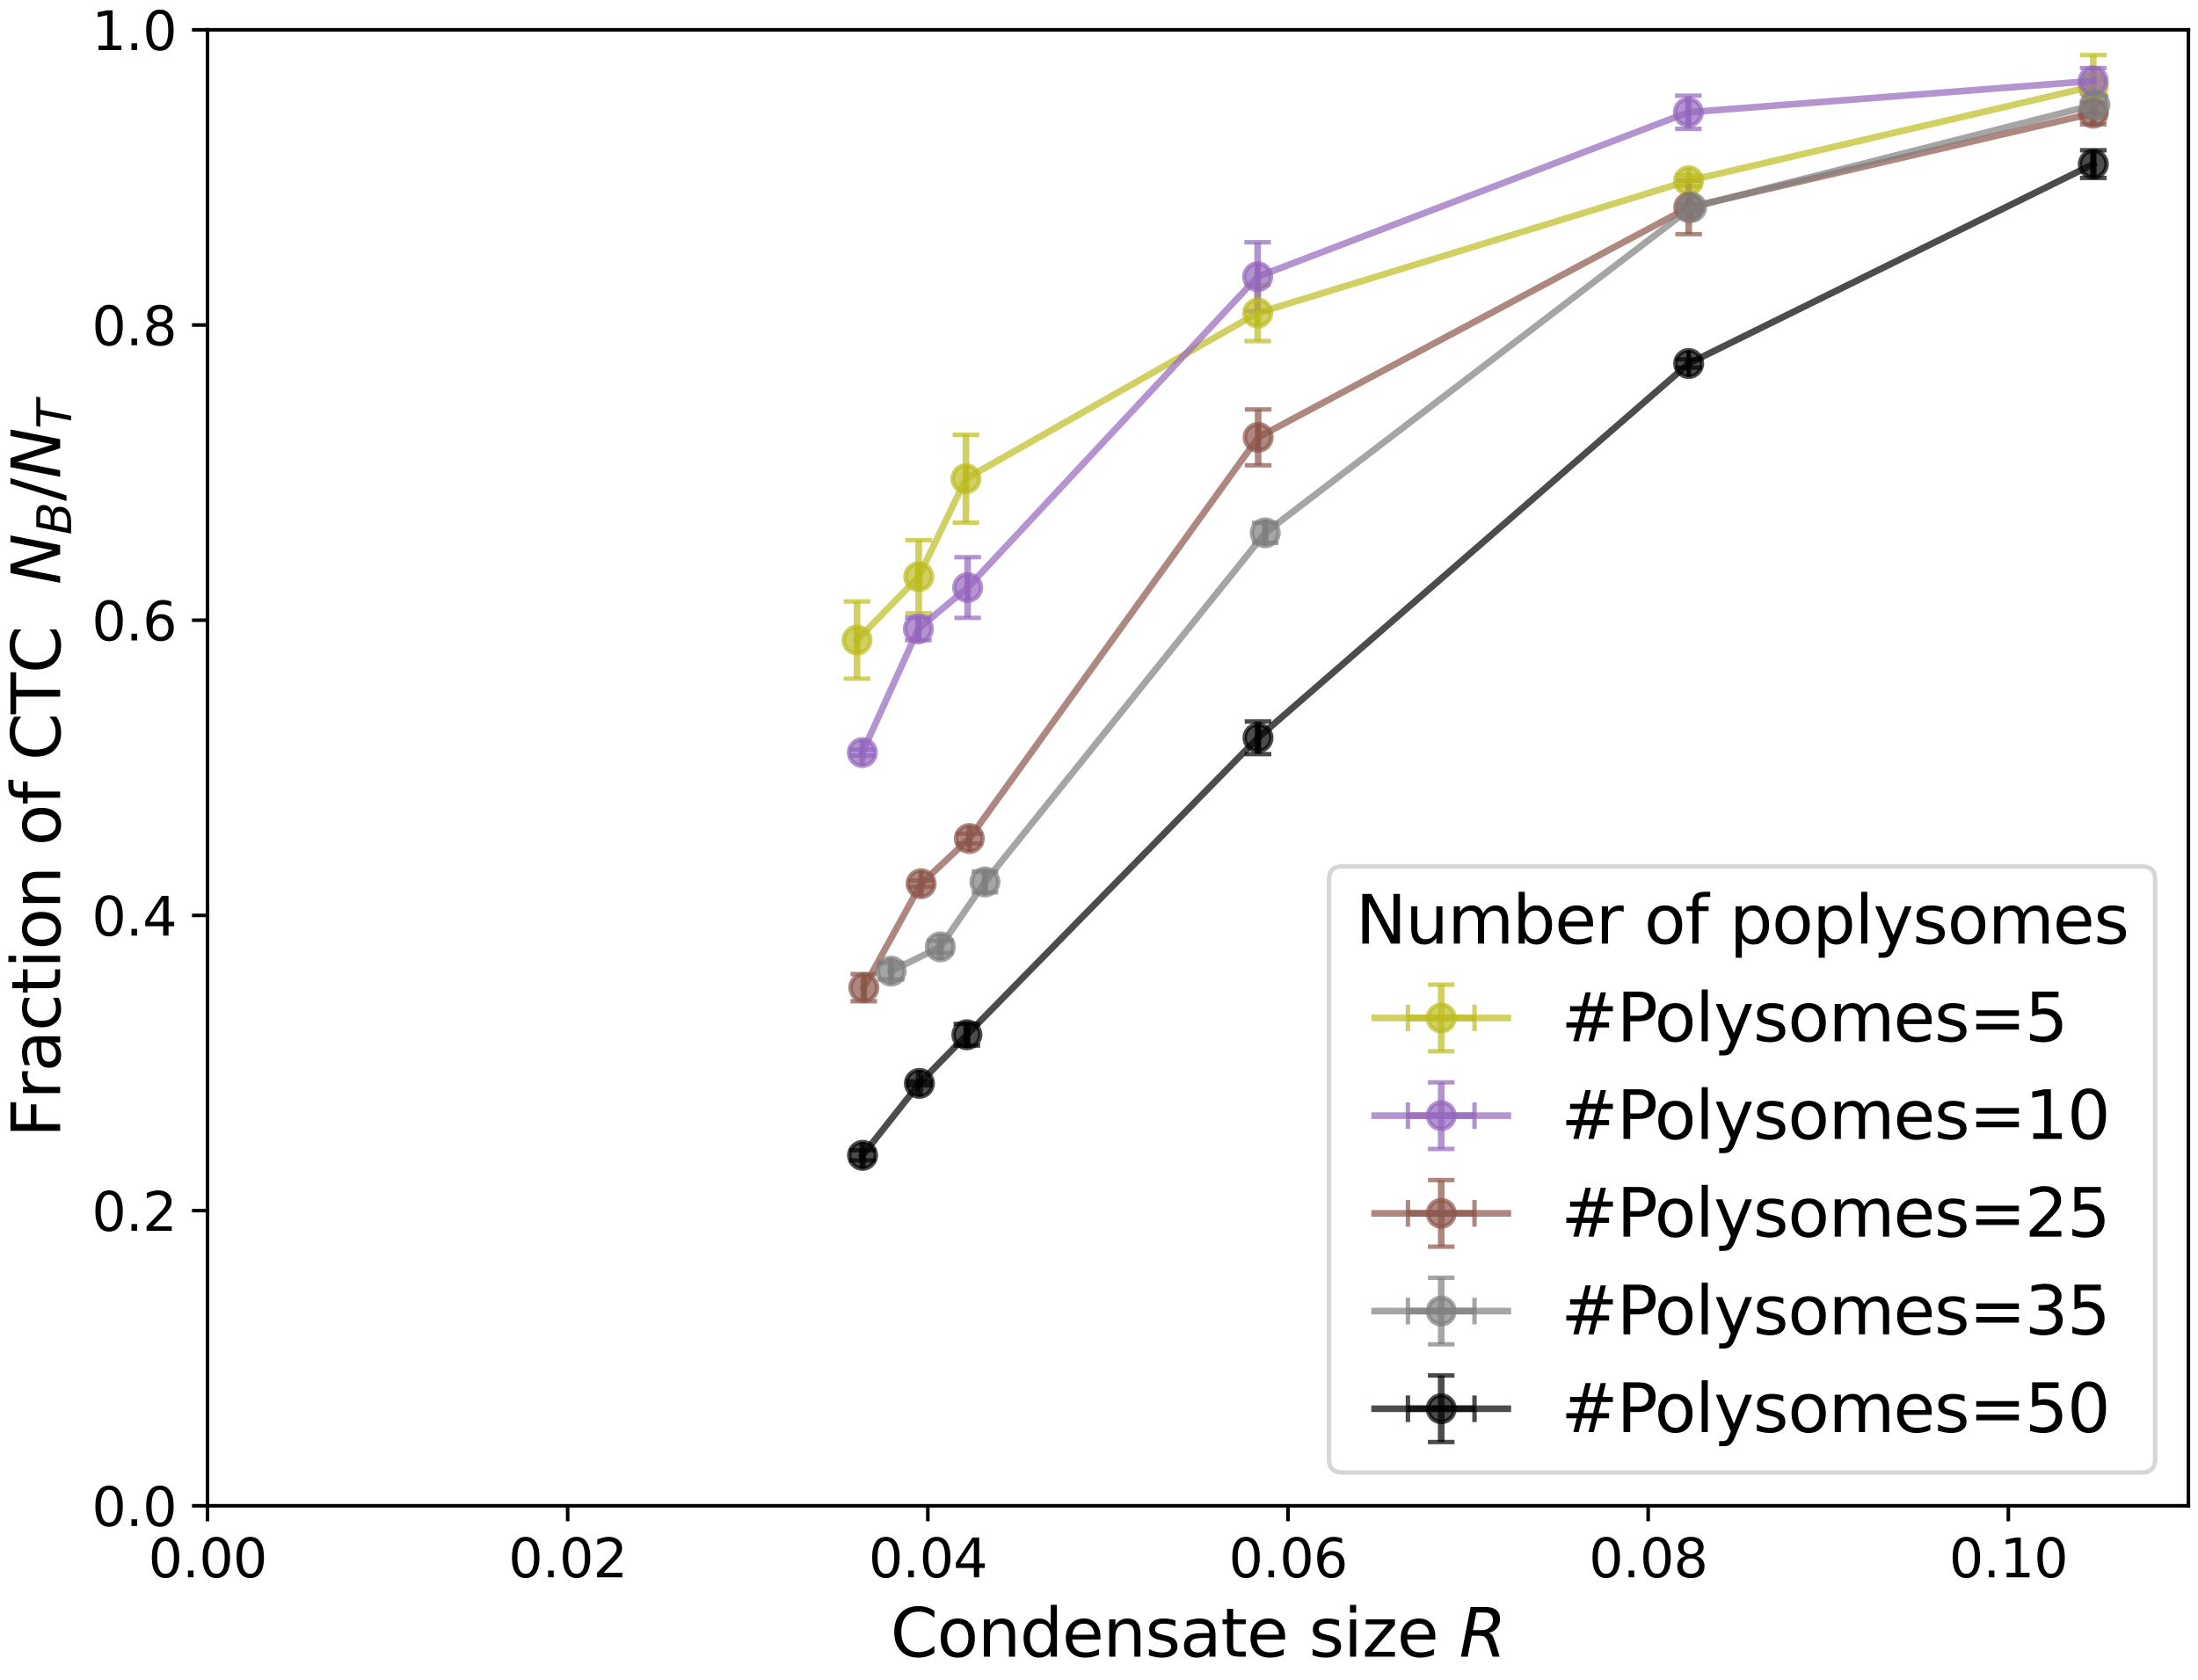 <?xml version="1.0" encoding="utf-8" standalone="no"?>
<!DOCTYPE svg PUBLIC "-//W3C//DTD SVG 1.1//EN"
  "http://www.w3.org/Graphics/SVG/1.1/DTD/svg11.dtd">
<svg xmlns:xlink="http://www.w3.org/1999/xlink" width="495.321pt" height="378.65pt" viewBox="0 0 495.321 378.65" xmlns="http://www.w3.org/2000/svg" version="1.1">
 <defs>
  <style type="text/css">*{stroke-linejoin: round; stroke-linecap: butt}</style>
 </defs>
 <g id="figure_1">
  <g id="patch_1">
   <path d="M 0 378.65 
L 495.321 378.65 
L 495.321 0 
L 0 0 
z
" style="fill: #ffffff"/>
  </g>
  <g id="axes_1">
   <g id="patch_2">
    <path d="M 46.761 339.359 
L 493.161 339.359 
L 493.161 6.719 
L 46.761 6.719 
z
" style="fill: #ffffff"/>
   </g>
   <g id="matplotlib.axis_1">
    <g id="xtick_1">
     <g id="line2d_1">
      <defs>
       <path id="mec2fa37dc4" d="M 0 0 
L 0 3.5 
" style="stroke: #000000; stroke-width: 0.8"/>
      </defs>
      <g>
       <use xlink:href="#mec2fa37dc4" x="46.761" y="339.359" style="stroke: #000000; stroke-width: 0.8"/>
      </g>
     </g>
     <g id="text_1">
      <!-- 0.00 -->
      <g transform="translate(33.402 355.477) scale(0.12 -0.12)">
       <defs>
        <path id="DejaVuSans-30" d="M 2034 4250 
Q 1547 4250 1301 3770 
Q 1056 3291 1056 2328 
Q 1056 1369 1301 889 
Q 1547 409 2034 409 
Q 2525 409 2770 889 
Q 3016 1369 3016 2328 
Q 3016 3291 2770 3770 
Q 2525 4250 2034 4250 
z
M 2034 4750 
Q 2819 4750 3233 4129 
Q 3647 3509 3647 2328 
Q 3647 1150 3233 529 
Q 2819 -91 2034 -91 
Q 1250 -91 836 529 
Q 422 1150 422 2328 
Q 422 3509 836 4129 
Q 1250 4750 2034 4750 
z
" transform="scale(0.016)"/>
        <path id="DejaVuSans-2e" d="M 684 794 
L 1344 794 
L 1344 0 
L 684 0 
L 684 794 
z
" transform="scale(0.016)"/>
       </defs>
       <use xlink:href="#DejaVuSans-30"/>
       <use xlink:href="#DejaVuSans-2e" x="63.623"/>
       <use xlink:href="#DejaVuSans-30" x="95.41"/>
       <use xlink:href="#DejaVuSans-30" x="159.033"/>
      </g>
     </g>
    </g>
    <g id="xtick_2">
     <g id="line2d_2">
      <g>
       <use xlink:href="#mec2fa37dc4" x="127.925" y="339.359" style="stroke: #000000; stroke-width: 0.8"/>
      </g>
     </g>
     <g id="text_2">
      <!-- 0.02 -->
      <g transform="translate(114.565 355.477) scale(0.12 -0.12)">
       <defs>
        <path id="DejaVuSans-32" d="M 1228 531 
L 3431 531 
L 3431 0 
L 469 0 
L 469 531 
Q 828 903 1448 1529 
Q 2069 2156 2228 2338 
Q 2531 2678 2651 2914 
Q 2772 3150 2772 3378 
Q 2772 3750 2511 3984 
Q 2250 4219 1831 4219 
Q 1534 4219 1204 4116 
Q 875 4013 500 3803 
L 500 4441 
Q 881 4594 1212 4672 
Q 1544 4750 1819 4750 
Q 2544 4750 2975 4387 
Q 3406 4025 3406 3419 
Q 3406 3131 3298 2873 
Q 3191 2616 2906 2266 
Q 2828 2175 2409 1742 
Q 1991 1309 1228 531 
z
" transform="scale(0.016)"/>
       </defs>
       <use xlink:href="#DejaVuSans-30"/>
       <use xlink:href="#DejaVuSans-2e" x="63.623"/>
       <use xlink:href="#DejaVuSans-30" x="95.41"/>
       <use xlink:href="#DejaVuSans-32" x="159.033"/>
      </g>
     </g>
    </g>
    <g id="xtick_3">
     <g id="line2d_3">
      <g>
       <use xlink:href="#mec2fa37dc4" x="209.088" y="339.359" style="stroke: #000000; stroke-width: 0.8"/>
      </g>
     </g>
     <g id="text_3">
      <!-- 0.04 -->
      <g transform="translate(195.729 355.477) scale(0.12 -0.12)">
       <defs>
        <path id="DejaVuSans-34" d="M 2419 4116 
L 825 1625 
L 2419 1625 
L 2419 4116 
z
M 2253 4666 
L 3047 4666 
L 3047 1625 
L 3713 1625 
L 3713 1100 
L 3047 1100 
L 3047 0 
L 2419 0 
L 2419 1100 
L 313 1100 
L 313 1709 
L 2253 4666 
z
" transform="scale(0.016)"/>
       </defs>
       <use xlink:href="#DejaVuSans-30"/>
       <use xlink:href="#DejaVuSans-2e" x="63.623"/>
       <use xlink:href="#DejaVuSans-30" x="95.41"/>
       <use xlink:href="#DejaVuSans-34" x="159.033"/>
      </g>
     </g>
    </g>
    <g id="xtick_4">
     <g id="line2d_4">
      <g>
       <use xlink:href="#mec2fa37dc4" x="290.252" y="339.359" style="stroke: #000000; stroke-width: 0.8"/>
      </g>
     </g>
     <g id="text_4">
      <!-- 0.06 -->
      <g transform="translate(276.892 355.477) scale(0.12 -0.12)">
       <defs>
        <path id="DejaVuSans-36" d="M 2113 2584 
Q 1688 2584 1439 2293 
Q 1191 2003 1191 1497 
Q 1191 994 1439 701 
Q 1688 409 2113 409 
Q 2538 409 2786 701 
Q 3034 994 3034 1497 
Q 3034 2003 2786 2293 
Q 2538 2584 2113 2584 
z
M 3366 4563 
L 3366 3988 
Q 3128 4100 2886 4159 
Q 2644 4219 2406 4219 
Q 1781 4219 1451 3797 
Q 1122 3375 1075 2522 
Q 1259 2794 1537 2939 
Q 1816 3084 2150 3084 
Q 2853 3084 3261 2657 
Q 3669 2231 3669 1497 
Q 3669 778 3244 343 
Q 2819 -91 2113 -91 
Q 1303 -91 875 529 
Q 447 1150 447 2328 
Q 447 3434 972 4092 
Q 1497 4750 2381 4750 
Q 2619 4750 2861 4703 
Q 3103 4656 3366 4563 
z
" transform="scale(0.016)"/>
       </defs>
       <use xlink:href="#DejaVuSans-30"/>
       <use xlink:href="#DejaVuSans-2e" x="63.623"/>
       <use xlink:href="#DejaVuSans-30" x="95.41"/>
       <use xlink:href="#DejaVuSans-36" x="159.033"/>
      </g>
     </g>
    </g>
    <g id="xtick_5">
     <g id="line2d_5">
      <g>
       <use xlink:href="#mec2fa37dc4" x="371.415" y="339.359" style="stroke: #000000; stroke-width: 0.8"/>
      </g>
     </g>
     <g id="text_5">
      <!-- 0.08 -->
      <g transform="translate(358.056 355.477) scale(0.12 -0.12)">
       <defs>
        <path id="DejaVuSans-38" d="M 2034 2216 
Q 1584 2216 1326 1975 
Q 1069 1734 1069 1313 
Q 1069 891 1326 650 
Q 1584 409 2034 409 
Q 2484 409 2743 651 
Q 3003 894 3003 1313 
Q 3003 1734 2745 1975 
Q 2488 2216 2034 2216 
z
M 1403 2484 
Q 997 2584 770 2862 
Q 544 3141 544 3541 
Q 544 4100 942 4425 
Q 1341 4750 2034 4750 
Q 2731 4750 3128 4425 
Q 3525 4100 3525 3541 
Q 3525 3141 3298 2862 
Q 3072 2584 2669 2484 
Q 3125 2378 3379 2068 
Q 3634 1759 3634 1313 
Q 3634 634 3220 271 
Q 2806 -91 2034 -91 
Q 1263 -91 848 271 
Q 434 634 434 1313 
Q 434 1759 690 2068 
Q 947 2378 1403 2484 
z
M 1172 3481 
Q 1172 3119 1398 2916 
Q 1625 2713 2034 2713 
Q 2441 2713 2670 2916 
Q 2900 3119 2900 3481 
Q 2900 3844 2670 4047 
Q 2441 4250 2034 4250 
Q 1625 4250 1398 4047 
Q 1172 3844 1172 3481 
z
" transform="scale(0.016)"/>
       </defs>
       <use xlink:href="#DejaVuSans-30"/>
       <use xlink:href="#DejaVuSans-2e" x="63.623"/>
       <use xlink:href="#DejaVuSans-30" x="95.41"/>
       <use xlink:href="#DejaVuSans-38" x="159.033"/>
      </g>
     </g>
    </g>
    <g id="xtick_6">
     <g id="line2d_6">
      <g>
       <use xlink:href="#mec2fa37dc4" x="452.579" y="339.359" style="stroke: #000000; stroke-width: 0.8"/>
      </g>
     </g>
     <g id="text_6">
      <!-- 0.10 -->
      <g transform="translate(439.22 355.477) scale(0.12 -0.12)">
       <defs>
        <path id="DejaVuSans-31" d="M 794 531 
L 1825 531 
L 1825 4091 
L 703 3866 
L 703 4441 
L 1819 4666 
L 2450 4666 
L 2450 531 
L 3481 531 
L 3481 0 
L 794 0 
L 794 531 
z
" transform="scale(0.016)"/>
       </defs>
       <use xlink:href="#DejaVuSans-30"/>
       <use xlink:href="#DejaVuSans-2e" x="63.623"/>
       <use xlink:href="#DejaVuSans-31" x="95.41"/>
       <use xlink:href="#DejaVuSans-30" x="159.033"/>
      </g>
     </g>
    </g>
    <g id="text_7">
     <!-- Condensate size $R$ -->
     <g transform="translate(200.661 373.37) scale(0.15 -0.15)">
      <defs>
       <path id="DejaVuSans-43" d="M 4122 4306 
L 4122 3641 
Q 3803 3938 3442 4084 
Q 3081 4231 2675 4231 
Q 1875 4231 1450 3742 
Q 1025 3253 1025 2328 
Q 1025 1406 1450 917 
Q 1875 428 2675 428 
Q 3081 428 3442 575 
Q 3803 722 4122 1019 
L 4122 359 
Q 3791 134 3420 21 
Q 3050 -91 2638 -91 
Q 1578 -91 968 557 
Q 359 1206 359 2328 
Q 359 3453 968 4101 
Q 1578 4750 2638 4750 
Q 3056 4750 3426 4639 
Q 3797 4528 4122 4306 
z
" transform="scale(0.016)"/>
       <path id="DejaVuSans-6f" d="M 1959 3097 
Q 1497 3097 1228 2736 
Q 959 2375 959 1747 
Q 959 1119 1226 758 
Q 1494 397 1959 397 
Q 2419 397 2687 759 
Q 2956 1122 2956 1747 
Q 2956 2369 2687 2733 
Q 2419 3097 1959 3097 
z
M 1959 3584 
Q 2709 3584 3137 3096 
Q 3566 2609 3566 1747 
Q 3566 888 3137 398 
Q 2709 -91 1959 -91 
Q 1206 -91 779 398 
Q 353 888 353 1747 
Q 353 2609 779 3096 
Q 1206 3584 1959 3584 
z
" transform="scale(0.016)"/>
       <path id="DejaVuSans-6e" d="M 3513 2113 
L 3513 0 
L 2938 0 
L 2938 2094 
Q 2938 2591 2744 2837 
Q 2550 3084 2163 3084 
Q 1697 3084 1428 2787 
Q 1159 2491 1159 1978 
L 1159 0 
L 581 0 
L 581 3500 
L 1159 3500 
L 1159 2956 
Q 1366 3272 1645 3428 
Q 1925 3584 2291 3584 
Q 2894 3584 3203 3211 
Q 3513 2838 3513 2113 
z
" transform="scale(0.016)"/>
       <path id="DejaVuSans-64" d="M 2906 2969 
L 2906 4863 
L 3481 4863 
L 3481 0 
L 2906 0 
L 2906 525 
Q 2725 213 2448 61 
Q 2172 -91 1784 -91 
Q 1150 -91 751 415 
Q 353 922 353 1747 
Q 353 2572 751 3078 
Q 1150 3584 1784 3584 
Q 2172 3584 2448 3432 
Q 2725 3281 2906 2969 
z
M 947 1747 
Q 947 1113 1208 752 
Q 1469 391 1925 391 
Q 2381 391 2643 752 
Q 2906 1113 2906 1747 
Q 2906 2381 2643 2742 
Q 2381 3103 1925 3103 
Q 1469 3103 1208 2742 
Q 947 2381 947 1747 
z
" transform="scale(0.016)"/>
       <path id="DejaVuSans-65" d="M 3597 1894 
L 3597 1613 
L 953 1613 
Q 991 1019 1311 708 
Q 1631 397 2203 397 
Q 2534 397 2845 478 
Q 3156 559 3463 722 
L 3463 178 
Q 3153 47 2828 -22 
Q 2503 -91 2169 -91 
Q 1331 -91 842 396 
Q 353 884 353 1716 
Q 353 2575 817 3079 
Q 1281 3584 2069 3584 
Q 2775 3584 3186 3129 
Q 3597 2675 3597 1894 
z
M 3022 2063 
Q 3016 2534 2758 2815 
Q 2500 3097 2075 3097 
Q 1594 3097 1305 2825 
Q 1016 2553 972 2059 
L 3022 2063 
z
" transform="scale(0.016)"/>
       <path id="DejaVuSans-73" d="M 2834 3397 
L 2834 2853 
Q 2591 2978 2328 3040 
Q 2066 3103 1784 3103 
Q 1356 3103 1142 2972 
Q 928 2841 928 2578 
Q 928 2378 1081 2264 
Q 1234 2150 1697 2047 
L 1894 2003 
Q 2506 1872 2764 1633 
Q 3022 1394 3022 966 
Q 3022 478 2636 193 
Q 2250 -91 1575 -91 
Q 1294 -91 989 -36 
Q 684 19 347 128 
L 347 722 
Q 666 556 975 473 
Q 1284 391 1588 391 
Q 1994 391 2212 530 
Q 2431 669 2431 922 
Q 2431 1156 2273 1281 
Q 2116 1406 1581 1522 
L 1381 1569 
Q 847 1681 609 1914 
Q 372 2147 372 2553 
Q 372 3047 722 3315 
Q 1072 3584 1716 3584 
Q 2034 3584 2315 3537 
Q 2597 3491 2834 3397 
z
" transform="scale(0.016)"/>
       <path id="DejaVuSans-61" d="M 2194 1759 
Q 1497 1759 1228 1600 
Q 959 1441 959 1056 
Q 959 750 1161 570 
Q 1363 391 1709 391 
Q 2188 391 2477 730 
Q 2766 1069 2766 1631 
L 2766 1759 
L 2194 1759 
z
M 3341 1997 
L 3341 0 
L 2766 0 
L 2766 531 
Q 2569 213 2275 61 
Q 1981 -91 1556 -91 
Q 1019 -91 701 211 
Q 384 513 384 1019 
Q 384 1609 779 1909 
Q 1175 2209 1959 2209 
L 2766 2209 
L 2766 2266 
Q 2766 2663 2505 2880 
Q 2244 3097 1772 3097 
Q 1472 3097 1187 3025 
Q 903 2953 641 2809 
L 641 3341 
Q 956 3463 1253 3523 
Q 1550 3584 1831 3584 
Q 2591 3584 2966 3190 
Q 3341 2797 3341 1997 
z
" transform="scale(0.016)"/>
       <path id="DejaVuSans-74" d="M 1172 4494 
L 1172 3500 
L 2356 3500 
L 2356 3053 
L 1172 3053 
L 1172 1153 
Q 1172 725 1289 603 
Q 1406 481 1766 481 
L 2356 481 
L 2356 0 
L 1766 0 
Q 1100 0 847 248 
Q 594 497 594 1153 
L 594 3053 
L 172 3053 
L 172 3500 
L 594 3500 
L 594 4494 
L 1172 4494 
z
" transform="scale(0.016)"/>
       <path id="DejaVuSans-20" transform="scale(0.016)"/>
       <path id="DejaVuSans-69" d="M 603 3500 
L 1178 3500 
L 1178 0 
L 603 0 
L 603 3500 
z
M 603 4863 
L 1178 4863 
L 1178 4134 
L 603 4134 
L 603 4863 
z
" transform="scale(0.016)"/>
       <path id="DejaVuSans-7a" d="M 353 3500 
L 3084 3500 
L 3084 2975 
L 922 459 
L 3084 459 
L 3084 0 
L 275 0 
L 275 525 
L 2438 3041 
L 353 3041 
L 353 3500 
z
" transform="scale(0.016)"/>
       <path id="DejaVuSans-Oblique-52" d="M 1613 4147 
L 1294 2491 
L 2106 2491 
Q 2584 2491 2879 2755 
Q 3175 3019 3175 3444 
Q 3175 3784 2976 3965 
Q 2778 4147 2406 4147 
L 1613 4147 
z
M 2772 2241 
Q 2972 2194 3105 2009 
Q 3238 1825 3413 1275 
L 3809 0 
L 3144 0 
L 2778 1197 
Q 2638 1659 2453 1815 
Q 2269 1972 1888 1972 
L 1191 1972 
L 806 0 
L 172 0 
L 1081 4666 
L 2503 4666 
Q 3150 4666 3495 4373 
Q 3841 4081 3841 3531 
Q 3841 3044 3547 2687 
Q 3253 2331 2772 2241 
z
" transform="scale(0.016)"/>
      </defs>
      <use xlink:href="#DejaVuSans-43" transform="translate(0 0.016)"/>
      <use xlink:href="#DejaVuSans-6f" transform="translate(69.824 0.016)"/>
      <use xlink:href="#DejaVuSans-6e" transform="translate(131.006 0.016)"/>
      <use xlink:href="#DejaVuSans-64" transform="translate(194.385 0.016)"/>
      <use xlink:href="#DejaVuSans-65" transform="translate(257.861 0.016)"/>
      <use xlink:href="#DejaVuSans-6e" transform="translate(319.385 0.016)"/>
      <use xlink:href="#DejaVuSans-73" transform="translate(382.764 0.016)"/>
      <use xlink:href="#DejaVuSans-61" transform="translate(434.863 0.016)"/>
      <use xlink:href="#DejaVuSans-74" transform="translate(496.143 0.016)"/>
      <use xlink:href="#DejaVuSans-65" transform="translate(535.352 0.016)"/>
      <use xlink:href="#DejaVuSans-20" transform="translate(596.875 0.016)"/>
      <use xlink:href="#DejaVuSans-73" transform="translate(628.662 0.016)"/>
      <use xlink:href="#DejaVuSans-69" transform="translate(680.762 0.016)"/>
      <use xlink:href="#DejaVuSans-7a" transform="translate(708.545 0.016)"/>
      <use xlink:href="#DejaVuSans-65" transform="translate(761.035 0.016)"/>
      <use xlink:href="#DejaVuSans-20" transform="translate(822.559 0.016)"/>
      <use xlink:href="#DejaVuSans-Oblique-52" transform="translate(854.346 0.016)"/>
     </g>
    </g>
   </g>
   <g id="matplotlib.axis_2">
    <g id="ytick_1">
     <g id="line2d_7">
      <defs>
       <path id="m1207c9d90f" d="M 0 0 
L -3.5 0 
" style="stroke: #000000; stroke-width: 0.8"/>
      </defs>
      <g>
       <use xlink:href="#m1207c9d90f" x="46.761" y="339.359" style="stroke: #000000; stroke-width: 0.8"/>
      </g>
     </g>
     <g id="text_8">
      <!-- 0.0 -->
      <g transform="translate(20.677 343.918) scale(0.12 -0.12)">
       <use xlink:href="#DejaVuSans-30"/>
       <use xlink:href="#DejaVuSans-2e" x="63.623"/>
       <use xlink:href="#DejaVuSans-30" x="95.41"/>
      </g>
     </g>
    </g>
    <g id="ytick_2">
     <g id="line2d_8">
      <g>
       <use xlink:href="#m1207c9d90f" x="46.761" y="272.831" style="stroke: #000000; stroke-width: 0.8"/>
      </g>
     </g>
     <g id="text_9">
      <!-- 0.2 -->
      <g transform="translate(20.677 277.39) scale(0.12 -0.12)">
       <use xlink:href="#DejaVuSans-30"/>
       <use xlink:href="#DejaVuSans-2e" x="63.623"/>
       <use xlink:href="#DejaVuSans-32" x="95.41"/>
      </g>
     </g>
    </g>
    <g id="ytick_3">
     <g id="line2d_9">
      <g>
       <use xlink:href="#m1207c9d90f" x="46.761" y="206.303" style="stroke: #000000; stroke-width: 0.8"/>
      </g>
     </g>
     <g id="text_10">
      <!-- 0.4 -->
      <g transform="translate(20.677 210.862) scale(0.12 -0.12)">
       <use xlink:href="#DejaVuSans-30"/>
       <use xlink:href="#DejaVuSans-2e" x="63.623"/>
       <use xlink:href="#DejaVuSans-34" x="95.41"/>
      </g>
     </g>
    </g>
    <g id="ytick_4">
     <g id="line2d_10">
      <g>
       <use xlink:href="#m1207c9d90f" x="46.761" y="139.775" style="stroke: #000000; stroke-width: 0.8"/>
      </g>
     </g>
     <g id="text_11">
      <!-- 0.6 -->
      <g transform="translate(20.677 144.334) scale(0.12 -0.12)">
       <use xlink:href="#DejaVuSans-30"/>
       <use xlink:href="#DejaVuSans-2e" x="63.623"/>
       <use xlink:href="#DejaVuSans-36" x="95.41"/>
      </g>
     </g>
    </g>
    <g id="ytick_5">
     <g id="line2d_11">
      <g>
       <use xlink:href="#m1207c9d90f" x="46.761" y="73.247" style="stroke: #000000; stroke-width: 0.8"/>
      </g>
     </g>
     <g id="text_12">
      <!-- 0.8 -->
      <g transform="translate(20.677 77.806) scale(0.12 -0.12)">
       <use xlink:href="#DejaVuSans-30"/>
       <use xlink:href="#DejaVuSans-2e" x="63.623"/>
       <use xlink:href="#DejaVuSans-38" x="95.41"/>
      </g>
     </g>
    </g>
    <g id="ytick_6">
     <g id="line2d_12">
      <g>
       <use xlink:href="#m1207c9d90f" x="46.761" y="6.719" style="stroke: #000000; stroke-width: 0.8"/>
      </g>
     </g>
     <g id="text_13">
      <!-- 1.0 -->
      <g transform="translate(20.677 11.278) scale(0.12 -0.12)">
       <use xlink:href="#DejaVuSans-31"/>
       <use xlink:href="#DejaVuSans-2e" x="63.623"/>
       <use xlink:href="#DejaVuSans-30" x="95.41"/>
      </g>
     </g>
    </g>
    <g id="text_14">
     <!-- Fraction of CTC  $N_B/N_T$ -->
     <g transform="translate(13.558 256.364) rotate(-90) scale(0.15 -0.15)">
      <defs>
       <path id="DejaVuSans-46" d="M 628 4666 
L 3309 4666 
L 3309 4134 
L 1259 4134 
L 1259 2759 
L 3109 2759 
L 3109 2228 
L 1259 2228 
L 1259 0 
L 628 0 
L 628 4666 
z
" transform="scale(0.016)"/>
       <path id="DejaVuSans-72" d="M 2631 2963 
Q 2534 3019 2420 3045 
Q 2306 3072 2169 3072 
Q 1681 3072 1420 2755 
Q 1159 2438 1159 1844 
L 1159 0 
L 581 0 
L 581 3500 
L 1159 3500 
L 1159 2956 
Q 1341 3275 1631 3429 
Q 1922 3584 2338 3584 
Q 2397 3584 2469 3576 
Q 2541 3569 2628 3553 
L 2631 2963 
z
" transform="scale(0.016)"/>
       <path id="DejaVuSans-63" d="M 3122 3366 
L 3122 2828 
Q 2878 2963 2633 3030 
Q 2388 3097 2138 3097 
Q 1578 3097 1268 2742 
Q 959 2388 959 1747 
Q 959 1106 1268 751 
Q 1578 397 2138 397 
Q 2388 397 2633 464 
Q 2878 531 3122 666 
L 3122 134 
Q 2881 22 2623 -34 
Q 2366 -91 2075 -91 
Q 1284 -91 818 406 
Q 353 903 353 1747 
Q 353 2603 823 3093 
Q 1294 3584 2113 3584 
Q 2378 3584 2631 3529 
Q 2884 3475 3122 3366 
z
" transform="scale(0.016)"/>
       <path id="DejaVuSans-66" d="M 2375 4863 
L 2375 4384 
L 1825 4384 
Q 1516 4384 1395 4259 
Q 1275 4134 1275 3809 
L 1275 3500 
L 2222 3500 
L 2222 3053 
L 1275 3053 
L 1275 0 
L 697 0 
L 697 3053 
L 147 3053 
L 147 3500 
L 697 3500 
L 697 3744 
Q 697 4328 969 4595 
Q 1241 4863 1831 4863 
L 2375 4863 
z
" transform="scale(0.016)"/>
       <path id="DejaVuSans-54" d="M -19 4666 
L 3928 4666 
L 3928 4134 
L 2272 4134 
L 2272 0 
L 1638 0 
L 1638 4134 
L -19 4134 
L -19 4666 
z
" transform="scale(0.016)"/>
       <path id="DejaVuSans-Oblique-4e" d="M 1081 4666 
L 1931 4666 
L 3219 666 
L 4000 4666 
L 4616 4666 
L 3706 0 
L 2853 0 
L 1569 4025 
L 788 0 
L 172 0 
L 1081 4666 
z
" transform="scale(0.016)"/>
       <path id="DejaVuSans-Oblique-42" d="M 1081 4666 
L 2694 4666 
Q 3350 4666 3675 4422 
Q 4000 4178 4000 3688 
Q 4000 3238 3720 2911 
Q 3441 2584 2988 2516 
Q 3375 2428 3569 2181 
Q 3763 1934 3763 1522 
Q 3763 819 3242 409 
Q 2722 0 1819 0 
L 172 0 
L 1081 4666 
z
M 1234 2228 
L 903 519 
L 1919 519 
Q 2491 519 2800 781 
Q 3109 1044 3109 1522 
Q 3109 1891 2904 2059 
Q 2700 2228 2247 2228 
L 1234 2228 
z
M 1606 4147 
L 1331 2741 
L 2272 2741 
Q 2775 2741 3058 2959 
Q 3341 3178 3341 3566 
Q 3341 3869 3150 4008 
Q 2959 4147 2541 4147 
L 1606 4147 
z
" transform="scale(0.016)"/>
       <path id="DejaVuSans-2f" d="M 1625 4666 
L 2156 4666 
L 531 -594 
L 0 -594 
L 1625 4666 
z
" transform="scale(0.016)"/>
       <path id="DejaVuSans-Oblique-54" d="M 378 4666 
L 4325 4666 
L 4225 4134 
L 2559 4134 
L 1759 0 
L 1125 0 
L 1925 4134 
L 275 4134 
L 378 4666 
z
" transform="scale(0.016)"/>
      </defs>
      <use xlink:href="#DejaVuSans-46" transform="translate(0 0.016)"/>
      <use xlink:href="#DejaVuSans-72" transform="translate(57.52 0.016)"/>
      <use xlink:href="#DejaVuSans-61" transform="translate(98.633 0.016)"/>
      <use xlink:href="#DejaVuSans-63" transform="translate(159.912 0.016)"/>
      <use xlink:href="#DejaVuSans-74" transform="translate(214.893 0.016)"/>
      <use xlink:href="#DejaVuSans-69" transform="translate(254.102 0.016)"/>
      <use xlink:href="#DejaVuSans-6f" transform="translate(281.885 0.016)"/>
      <use xlink:href="#DejaVuSans-6e" transform="translate(343.066 0.016)"/>
      <use xlink:href="#DejaVuSans-20" transform="translate(406.445 0.016)"/>
      <use xlink:href="#DejaVuSans-6f" transform="translate(438.232 0.016)"/>
      <use xlink:href="#DejaVuSans-66" transform="translate(499.414 0.016)"/>
      <use xlink:href="#DejaVuSans-20" transform="translate(534.619 0.016)"/>
      <use xlink:href="#DejaVuSans-43" transform="translate(566.406 0.016)"/>
      <use xlink:href="#DejaVuSans-54" transform="translate(636.23 0.016)"/>
      <use xlink:href="#DejaVuSans-43" transform="translate(697.314 0.016)"/>
      <use xlink:href="#DejaVuSans-20" transform="translate(767.139 0.016)"/>
      <use xlink:href="#DejaVuSans-20" transform="translate(798.926 0.016)"/>
      <use xlink:href="#DejaVuSans-Oblique-4e" transform="translate(830.713 0.016)"/>
      <use xlink:href="#DejaVuSans-Oblique-42" transform="translate(905.518 -16.391) scale(0.7)"/>
      <use xlink:href="#DejaVuSans-2f" transform="translate(956.274 0.016)"/>
      <use xlink:href="#DejaVuSans-Oblique-4e" transform="translate(989.966 0.016)"/>
      <use xlink:href="#DejaVuSans-Oblique-54" transform="translate(1064.771 -16.391) scale(0.7)"/>
     </g>
    </g>
   </g>
   <g id="LineCollection_1">
    <path d="M 192.887 144.255 
L 193.363 144.255 
" clip-path="url(#p60a8c6ce29)" style="fill: none; stroke: #bcbd22; stroke-opacity: 0.7; stroke-width: 1.5"/>
    <path d="M 206.665 129.973 
L 207.398 129.973 
" clip-path="url(#p60a8c6ce29)" style="fill: none; stroke: #bcbd22; stroke-opacity: 0.7; stroke-width: 1.5"/>
    <path d="M 217.547 107.886 
L 217.79 107.886 
" clip-path="url(#p60a8c6ce29)" style="fill: none; stroke: #bcbd22; stroke-opacity: 0.7; stroke-width: 1.5"/>
    <path d="M 283.321 70.542 
L 283.525 70.542 
" clip-path="url(#p60a8c6ce29)" style="fill: none; stroke: #bcbd22; stroke-opacity: 0.7; stroke-width: 1.5"/>
    <path d="M 380.476 40.737 
L 380.57 40.737 
" clip-path="url(#p60a8c6ce29)" style="fill: none; stroke: #bcbd22; stroke-opacity: 0.7; stroke-width: 1.5"/>
    <path d="M 471.701 19.431 
L 471.731 19.431 
" clip-path="url(#p60a8c6ce29)" style="fill: none; stroke: #bcbd22; stroke-opacity: 0.7; stroke-width: 1.5"/>
   </g>
   <g id="LineCollection_2">
    <path d="M 193.125 152.949 
L 193.125 135.56 
" clip-path="url(#p60a8c6ce29)" style="fill: none; stroke: #bcbd22; stroke-opacity: 0.7; stroke-width: 1.5"/>
    <path d="M 207.031 138.214 
L 207.031 121.732 
" clip-path="url(#p60a8c6ce29)" style="fill: none; stroke: #bcbd22; stroke-opacity: 0.7; stroke-width: 1.5"/>
    <path d="M 217.669 117.778 
L 217.669 97.994 
" clip-path="url(#p60a8c6ce29)" style="fill: none; stroke: #bcbd22; stroke-opacity: 0.7; stroke-width: 1.5"/>
    <path d="M 283.423 76.869 
L 283.423 64.214 
" clip-path="url(#p60a8c6ce29)" style="fill: none; stroke: #bcbd22; stroke-opacity: 0.7; stroke-width: 1.5"/>
    <path d="M 380.523 41.913 
L 380.523 39.561 
" clip-path="url(#p60a8c6ce29)" style="fill: none; stroke: #bcbd22; stroke-opacity: 0.7; stroke-width: 1.5"/>
    <path d="M 471.716 26.452 
L 471.716 12.41 
" clip-path="url(#p60a8c6ce29)" style="fill: none; stroke: #bcbd22; stroke-opacity: 0.7; stroke-width: 1.5"/>
   </g>
   <g id="line2d_13">
    <defs>
     <path id="m7dc9133bde" d="M 0 3 
L 0 -3 
" style="stroke: #bcbd22; stroke-opacity: 0.7"/>
    </defs>
    <g clip-path="url(#p60a8c6ce29)">
     <use xlink:href="#m7dc9133bde" x="192.887" y="144.255" style="fill: #bcbd22; fill-opacity: 0.7; stroke: #bcbd22; stroke-opacity: 0.7"/>
     <use xlink:href="#m7dc9133bde" x="206.665" y="129.973" style="fill: #bcbd22; fill-opacity: 0.7; stroke: #bcbd22; stroke-opacity: 0.7"/>
     <use xlink:href="#m7dc9133bde" x="217.547" y="107.886" style="fill: #bcbd22; fill-opacity: 0.7; stroke: #bcbd22; stroke-opacity: 0.7"/>
     <use xlink:href="#m7dc9133bde" x="283.321" y="70.542" style="fill: #bcbd22; fill-opacity: 0.7; stroke: #bcbd22; stroke-opacity: 0.7"/>
     <use xlink:href="#m7dc9133bde" x="380.476" y="40.737" style="fill: #bcbd22; fill-opacity: 0.7; stroke: #bcbd22; stroke-opacity: 0.7"/>
     <use xlink:href="#m7dc9133bde" x="471.701" y="19.431" style="fill: #bcbd22; fill-opacity: 0.7; stroke: #bcbd22; stroke-opacity: 0.7"/>
    </g>
   </g>
   <g id="line2d_14">
    <g clip-path="url(#p60a8c6ce29)">
     <use xlink:href="#m7dc9133bde" x="193.363" y="144.255" style="fill: #bcbd22; fill-opacity: 0.7; stroke: #bcbd22; stroke-opacity: 0.7"/>
     <use xlink:href="#m7dc9133bde" x="207.398" y="129.973" style="fill: #bcbd22; fill-opacity: 0.7; stroke: #bcbd22; stroke-opacity: 0.7"/>
     <use xlink:href="#m7dc9133bde" x="217.79" y="107.886" style="fill: #bcbd22; fill-opacity: 0.7; stroke: #bcbd22; stroke-opacity: 0.7"/>
     <use xlink:href="#m7dc9133bde" x="283.525" y="70.542" style="fill: #bcbd22; fill-opacity: 0.7; stroke: #bcbd22; stroke-opacity: 0.7"/>
     <use xlink:href="#m7dc9133bde" x="380.57" y="40.737" style="fill: #bcbd22; fill-opacity: 0.7; stroke: #bcbd22; stroke-opacity: 0.7"/>
     <use xlink:href="#m7dc9133bde" x="471.731" y="19.431" style="fill: #bcbd22; fill-opacity: 0.7; stroke: #bcbd22; stroke-opacity: 0.7"/>
    </g>
   </g>
   <g id="line2d_15">
    <defs>
     <path id="m82be2a2d09" d="M 3 0 
L -3 -0 
" style="stroke: #bcbd22; stroke-opacity: 0.7"/>
    </defs>
    <g clip-path="url(#p60a8c6ce29)">
     <use xlink:href="#m82be2a2d09" x="193.125" y="152.949" style="fill: #bcbd22; fill-opacity: 0.7; stroke: #bcbd22; stroke-opacity: 0.7"/>
     <use xlink:href="#m82be2a2d09" x="207.031" y="138.214" style="fill: #bcbd22; fill-opacity: 0.7; stroke: #bcbd22; stroke-opacity: 0.7"/>
     <use xlink:href="#m82be2a2d09" x="217.669" y="117.778" style="fill: #bcbd22; fill-opacity: 0.7; stroke: #bcbd22; stroke-opacity: 0.7"/>
     <use xlink:href="#m82be2a2d09" x="283.423" y="76.869" style="fill: #bcbd22; fill-opacity: 0.7; stroke: #bcbd22; stroke-opacity: 0.7"/>
     <use xlink:href="#m82be2a2d09" x="380.523" y="41.913" style="fill: #bcbd22; fill-opacity: 0.7; stroke: #bcbd22; stroke-opacity: 0.7"/>
     <use xlink:href="#m82be2a2d09" x="471.716" y="26.452" style="fill: #bcbd22; fill-opacity: 0.7; stroke: #bcbd22; stroke-opacity: 0.7"/>
    </g>
   </g>
   <g id="line2d_16">
    <g clip-path="url(#p60a8c6ce29)">
     <use xlink:href="#m82be2a2d09" x="193.125" y="135.56" style="fill: #bcbd22; fill-opacity: 0.7; stroke: #bcbd22; stroke-opacity: 0.7"/>
     <use xlink:href="#m82be2a2d09" x="207.031" y="121.732" style="fill: #bcbd22; fill-opacity: 0.7; stroke: #bcbd22; stroke-opacity: 0.7"/>
     <use xlink:href="#m82be2a2d09" x="217.669" y="97.994" style="fill: #bcbd22; fill-opacity: 0.7; stroke: #bcbd22; stroke-opacity: 0.7"/>
     <use xlink:href="#m82be2a2d09" x="283.423" y="64.214" style="fill: #bcbd22; fill-opacity: 0.7; stroke: #bcbd22; stroke-opacity: 0.7"/>
     <use xlink:href="#m82be2a2d09" x="380.523" y="39.561" style="fill: #bcbd22; fill-opacity: 0.7; stroke: #bcbd22; stroke-opacity: 0.7"/>
     <use xlink:href="#m82be2a2d09" x="471.716" y="12.41" style="fill: #bcbd22; fill-opacity: 0.7; stroke: #bcbd22; stroke-opacity: 0.7"/>
    </g>
   </g>
   <g id="LineCollection_3">
    <path d="M 194.109 169.602 
L 194.554 169.602 
" clip-path="url(#p60a8c6ce29)" style="fill: none; stroke: #9467bd; stroke-opacity: 0.7; stroke-width: 1.5"/>
    <path d="M 206.794 141.727 
L 207.107 141.727 
" clip-path="url(#p60a8c6ce29)" style="fill: none; stroke: #9467bd; stroke-opacity: 0.7; stroke-width: 1.5"/>
    <path d="M 218.054 132.413 
L 218.064 132.413 
" clip-path="url(#p60a8c6ce29)" style="fill: none; stroke: #9467bd; stroke-opacity: 0.7; stroke-width: 1.5"/>
    <path d="M 283.318 62.359 
L 283.503 62.359 
" clip-path="url(#p60a8c6ce29)" style="fill: none; stroke: #9467bd; stroke-opacity: 0.7; stroke-width: 1.5"/>
    <path d="M 380.45 25.303 
L 380.493 25.303 
" clip-path="url(#p60a8c6ce29)" style="fill: none; stroke: #9467bd; stroke-opacity: 0.7; stroke-width: 1.5"/>
    <path d="M 471.686 18.228 
L 471.71 18.228 
" clip-path="url(#p60a8c6ce29)" style="fill: none; stroke: #9467bd; stroke-opacity: 0.7; stroke-width: 1.5"/>
   </g>
   <g id="LineCollection_4">
    <path d="M 194.331 170.299 
L 194.331 168.905 
" clip-path="url(#p60a8c6ce29)" style="fill: none; stroke: #9467bd; stroke-opacity: 0.7; stroke-width: 1.5"/>
    <path d="M 206.951 144.289 
L 206.951 139.164 
" clip-path="url(#p60a8c6ce29)" style="fill: none; stroke: #9467bd; stroke-opacity: 0.7; stroke-width: 1.5"/>
    <path d="M 218.059 139.252 
L 218.059 125.573 
" clip-path="url(#p60a8c6ce29)" style="fill: none; stroke: #9467bd; stroke-opacity: 0.7; stroke-width: 1.5"/>
    <path d="M 283.411 70.11 
L 283.411 54.608 
" clip-path="url(#p60a8c6ce29)" style="fill: none; stroke: #9467bd; stroke-opacity: 0.7; stroke-width: 1.5"/>
    <path d="M 380.471 29.041 
L 380.471 21.564 
" clip-path="url(#p60a8c6ce29)" style="fill: none; stroke: #9467bd; stroke-opacity: 0.7; stroke-width: 1.5"/>
    <path d="M 471.698 21.128 
L 471.698 15.328 
" clip-path="url(#p60a8c6ce29)" style="fill: none; stroke: #9467bd; stroke-opacity: 0.7; stroke-width: 1.5"/>
   </g>
   <g id="line2d_17">
    <defs>
     <path id="m331b86fa73" d="M 0 3 
L 0 -3 
" style="stroke: #9467bd; stroke-opacity: 0.7"/>
    </defs>
    <g clip-path="url(#p60a8c6ce29)">
     <use xlink:href="#m331b86fa73" x="194.109" y="169.602" style="fill: #9467bd; fill-opacity: 0.7; stroke: #9467bd; stroke-opacity: 0.7"/>
     <use xlink:href="#m331b86fa73" x="206.794" y="141.727" style="fill: #9467bd; fill-opacity: 0.7; stroke: #9467bd; stroke-opacity: 0.7"/>
     <use xlink:href="#m331b86fa73" x="218.054" y="132.413" style="fill: #9467bd; fill-opacity: 0.7; stroke: #9467bd; stroke-opacity: 0.7"/>
     <use xlink:href="#m331b86fa73" x="283.318" y="62.359" style="fill: #9467bd; fill-opacity: 0.7; stroke: #9467bd; stroke-opacity: 0.7"/>
     <use xlink:href="#m331b86fa73" x="380.45" y="25.303" style="fill: #9467bd; fill-opacity: 0.7; stroke: #9467bd; stroke-opacity: 0.7"/>
     <use xlink:href="#m331b86fa73" x="471.686" y="18.228" style="fill: #9467bd; fill-opacity: 0.7; stroke: #9467bd; stroke-opacity: 0.7"/>
    </g>
   </g>
   <g id="line2d_18">
    <g clip-path="url(#p60a8c6ce29)">
     <use xlink:href="#m331b86fa73" x="194.554" y="169.602" style="fill: #9467bd; fill-opacity: 0.7; stroke: #9467bd; stroke-opacity: 0.7"/>
     <use xlink:href="#m331b86fa73" x="207.107" y="141.727" style="fill: #9467bd; fill-opacity: 0.7; stroke: #9467bd; stroke-opacity: 0.7"/>
     <use xlink:href="#m331b86fa73" x="218.064" y="132.413" style="fill: #9467bd; fill-opacity: 0.7; stroke: #9467bd; stroke-opacity: 0.7"/>
     <use xlink:href="#m331b86fa73" x="283.503" y="62.359" style="fill: #9467bd; fill-opacity: 0.7; stroke: #9467bd; stroke-opacity: 0.7"/>
     <use xlink:href="#m331b86fa73" x="380.493" y="25.303" style="fill: #9467bd; fill-opacity: 0.7; stroke: #9467bd; stroke-opacity: 0.7"/>
     <use xlink:href="#m331b86fa73" x="471.71" y="18.228" style="fill: #9467bd; fill-opacity: 0.7; stroke: #9467bd; stroke-opacity: 0.7"/>
    </g>
   </g>
   <g id="line2d_19">
    <defs>
     <path id="mfa6bc4e983" d="M 3 0 
L -3 -0 
" style="stroke: #9467bd; stroke-opacity: 0.7"/>
    </defs>
    <g clip-path="url(#p60a8c6ce29)">
     <use xlink:href="#mfa6bc4e983" x="194.331" y="170.299" style="fill: #9467bd; fill-opacity: 0.7; stroke: #9467bd; stroke-opacity: 0.7"/>
     <use xlink:href="#mfa6bc4e983" x="206.951" y="144.289" style="fill: #9467bd; fill-opacity: 0.7; stroke: #9467bd; stroke-opacity: 0.7"/>
     <use xlink:href="#mfa6bc4e983" x="218.059" y="139.252" style="fill: #9467bd; fill-opacity: 0.7; stroke: #9467bd; stroke-opacity: 0.7"/>
     <use xlink:href="#mfa6bc4e983" x="283.411" y="70.11" style="fill: #9467bd; fill-opacity: 0.7; stroke: #9467bd; stroke-opacity: 0.7"/>
     <use xlink:href="#mfa6bc4e983" x="380.471" y="29.041" style="fill: #9467bd; fill-opacity: 0.7; stroke: #9467bd; stroke-opacity: 0.7"/>
     <use xlink:href="#mfa6bc4e983" x="471.698" y="21.128" style="fill: #9467bd; fill-opacity: 0.7; stroke: #9467bd; stroke-opacity: 0.7"/>
    </g>
   </g>
   <g id="line2d_20">
    <g clip-path="url(#p60a8c6ce29)">
     <use xlink:href="#mfa6bc4e983" x="194.331" y="168.905" style="fill: #9467bd; fill-opacity: 0.7; stroke: #9467bd; stroke-opacity: 0.7"/>
     <use xlink:href="#mfa6bc4e983" x="206.951" y="139.164" style="fill: #9467bd; fill-opacity: 0.7; stroke: #9467bd; stroke-opacity: 0.7"/>
     <use xlink:href="#mfa6bc4e983" x="218.059" y="125.573" style="fill: #9467bd; fill-opacity: 0.7; stroke: #9467bd; stroke-opacity: 0.7"/>
     <use xlink:href="#mfa6bc4e983" x="283.411" y="54.608" style="fill: #9467bd; fill-opacity: 0.7; stroke: #9467bd; stroke-opacity: 0.7"/>
     <use xlink:href="#mfa6bc4e983" x="380.471" y="21.564" style="fill: #9467bd; fill-opacity: 0.7; stroke: #9467bd; stroke-opacity: 0.7"/>
     <use xlink:href="#mfa6bc4e983" x="471.698" y="15.328" style="fill: #9467bd; fill-opacity: 0.7; stroke: #9467bd; stroke-opacity: 0.7"/>
    </g>
   </g>
   <g id="LineCollection_5">
    <path d="M 194.606 222.598 
L 194.71 222.598 
" clip-path="url(#p60a8c6ce29)" style="fill: none; stroke: #8c564b; stroke-opacity: 0.7; stroke-width: 1.5"/>
    <path d="M 207.423 199.154 
L 207.723 199.154 
" clip-path="url(#p60a8c6ce29)" style="fill: none; stroke: #8c564b; stroke-opacity: 0.7; stroke-width: 1.5"/>
    <path d="M 218.238 188.979 
L 218.625 188.979 
" clip-path="url(#p60a8c6ce29)" style="fill: none; stroke: #8c564b; stroke-opacity: 0.7; stroke-width: 1.5"/>
    <path d="M 283.431 98.572 
L 283.616 98.572 
" clip-path="url(#p60a8c6ce29)" style="fill: none; stroke: #8c564b; stroke-opacity: 0.7; stroke-width: 1.5"/>
    <path d="M 380.532 46.733 
L 380.573 46.733 
" clip-path="url(#p60a8c6ce29)" style="fill: none; stroke: #8c564b; stroke-opacity: 0.7; stroke-width: 1.5"/>
    <path d="M 471.691 25.515 
L 471.732 25.515 
" clip-path="url(#p60a8c6ce29)" style="fill: none; stroke: #8c564b; stroke-opacity: 0.7; stroke-width: 1.5"/>
   </g>
   <g id="LineCollection_6">
    <path d="M 194.658 225.653 
L 194.658 219.543 
" clip-path="url(#p60a8c6ce29)" style="fill: none; stroke: #8c564b; stroke-opacity: 0.7; stroke-width: 1.5"/>
    <path d="M 207.573 199.853 
L 207.573 198.454 
" clip-path="url(#p60a8c6ce29)" style="fill: none; stroke: #8c564b; stroke-opacity: 0.7; stroke-width: 1.5"/>
    <path d="M 218.431 190.078 
L 218.431 187.88 
" clip-path="url(#p60a8c6ce29)" style="fill: none; stroke: #8c564b; stroke-opacity: 0.7; stroke-width: 1.5"/>
    <path d="M 283.523 104.866 
L 283.523 92.278 
" clip-path="url(#p60a8c6ce29)" style="fill: none; stroke: #8c564b; stroke-opacity: 0.7; stroke-width: 1.5"/>
    <path d="M 380.553 52.775 
L 380.553 40.692 
" clip-path="url(#p60a8c6ce29)" style="fill: none; stroke: #8c564b; stroke-opacity: 0.7; stroke-width: 1.5"/>
    <path d="M 471.711 28.001 
L 471.711 23.028 
" clip-path="url(#p60a8c6ce29)" style="fill: none; stroke: #8c564b; stroke-opacity: 0.7; stroke-width: 1.5"/>
   </g>
   <g id="line2d_21">
    <defs>
     <path id="m42e243afdc" d="M 0 3 
L 0 -3 
" style="stroke: #8c564b; stroke-opacity: 0.7"/>
    </defs>
    <g clip-path="url(#p60a8c6ce29)">
     <use xlink:href="#m42e243afdc" x="194.606" y="222.598" style="fill: #8c564b; fill-opacity: 0.7; stroke: #8c564b; stroke-opacity: 0.7"/>
     <use xlink:href="#m42e243afdc" x="207.423" y="199.154" style="fill: #8c564b; fill-opacity: 0.7; stroke: #8c564b; stroke-opacity: 0.7"/>
     <use xlink:href="#m42e243afdc" x="218.238" y="188.979" style="fill: #8c564b; fill-opacity: 0.7; stroke: #8c564b; stroke-opacity: 0.7"/>
     <use xlink:href="#m42e243afdc" x="283.431" y="98.572" style="fill: #8c564b; fill-opacity: 0.7; stroke: #8c564b; stroke-opacity: 0.7"/>
     <use xlink:href="#m42e243afdc" x="380.532" y="46.733" style="fill: #8c564b; fill-opacity: 0.7; stroke: #8c564b; stroke-opacity: 0.7"/>
     <use xlink:href="#m42e243afdc" x="471.691" y="25.515" style="fill: #8c564b; fill-opacity: 0.7; stroke: #8c564b; stroke-opacity: 0.7"/>
    </g>
   </g>
   <g id="line2d_22">
    <g clip-path="url(#p60a8c6ce29)">
     <use xlink:href="#m42e243afdc" x="194.71" y="222.598" style="fill: #8c564b; fill-opacity: 0.7; stroke: #8c564b; stroke-opacity: 0.7"/>
     <use xlink:href="#m42e243afdc" x="207.723" y="199.154" style="fill: #8c564b; fill-opacity: 0.7; stroke: #8c564b; stroke-opacity: 0.7"/>
     <use xlink:href="#m42e243afdc" x="218.625" y="188.979" style="fill: #8c564b; fill-opacity: 0.7; stroke: #8c564b; stroke-opacity: 0.7"/>
     <use xlink:href="#m42e243afdc" x="283.616" y="98.572" style="fill: #8c564b; fill-opacity: 0.7; stroke: #8c564b; stroke-opacity: 0.7"/>
     <use xlink:href="#m42e243afdc" x="380.573" y="46.733" style="fill: #8c564b; fill-opacity: 0.7; stroke: #8c564b; stroke-opacity: 0.7"/>
     <use xlink:href="#m42e243afdc" x="471.732" y="25.515" style="fill: #8c564b; fill-opacity: 0.7; stroke: #8c564b; stroke-opacity: 0.7"/>
    </g>
   </g>
   <g id="line2d_23">
    <defs>
     <path id="mde72902d21" d="M 3 0 
L -3 -0 
" style="stroke: #8c564b; stroke-opacity: 0.7"/>
    </defs>
    <g clip-path="url(#p60a8c6ce29)">
     <use xlink:href="#mde72902d21" x="194.658" y="225.653" style="fill: #8c564b; fill-opacity: 0.7; stroke: #8c564b; stroke-opacity: 0.7"/>
     <use xlink:href="#mde72902d21" x="207.573" y="199.853" style="fill: #8c564b; fill-opacity: 0.7; stroke: #8c564b; stroke-opacity: 0.7"/>
     <use xlink:href="#mde72902d21" x="218.431" y="190.078" style="fill: #8c564b; fill-opacity: 0.7; stroke: #8c564b; stroke-opacity: 0.7"/>
     <use xlink:href="#mde72902d21" x="283.523" y="104.866" style="fill: #8c564b; fill-opacity: 0.7; stroke: #8c564b; stroke-opacity: 0.7"/>
     <use xlink:href="#mde72902d21" x="380.553" y="52.775" style="fill: #8c564b; fill-opacity: 0.7; stroke: #8c564b; stroke-opacity: 0.7"/>
     <use xlink:href="#mde72902d21" x="471.711" y="28.001" style="fill: #8c564b; fill-opacity: 0.7; stroke: #8c564b; stroke-opacity: 0.7"/>
    </g>
   </g>
   <g id="line2d_24">
    <g clip-path="url(#p60a8c6ce29)">
     <use xlink:href="#mde72902d21" x="194.658" y="219.543" style="fill: #8c564b; fill-opacity: 0.7; stroke: #8c564b; stroke-opacity: 0.7"/>
     <use xlink:href="#mde72902d21" x="207.573" y="198.454" style="fill: #8c564b; fill-opacity: 0.7; stroke: #8c564b; stroke-opacity: 0.7"/>
     <use xlink:href="#mde72902d21" x="218.431" y="187.88" style="fill: #8c564b; fill-opacity: 0.7; stroke: #8c564b; stroke-opacity: 0.7"/>
     <use xlink:href="#mde72902d21" x="283.523" y="92.278" style="fill: #8c564b; fill-opacity: 0.7; stroke: #8c564b; stroke-opacity: 0.7"/>
     <use xlink:href="#mde72902d21" x="380.553" y="40.692" style="fill: #8c564b; fill-opacity: 0.7; stroke: #8c564b; stroke-opacity: 0.7"/>
     <use xlink:href="#mde72902d21" x="471.711" y="23.028" style="fill: #8c564b; fill-opacity: 0.7; stroke: #8c564b; stroke-opacity: 0.7"/>
    </g>
   </g>
   <g id="LineCollection_7">
    <path d="M 200.621 218.861 
L 201.015 218.861 
" clip-path="url(#p60a8c6ce29)" style="fill: none; stroke: #7f7f7f; stroke-opacity: 0.7; stroke-width: 1.5"/>
    <path d="M 211.55 213.399 
L 212.247 213.399 
" clip-path="url(#p60a8c6ce29)" style="fill: none; stroke: #7f7f7f; stroke-opacity: 0.7; stroke-width: 1.5"/>
    <path d="M 221.86 198.763 
L 222.051 198.763 
" clip-path="url(#p60a8c6ce29)" style="fill: none; stroke: #7f7f7f; stroke-opacity: 0.7; stroke-width: 1.5"/>
    <path d="M 285.029 120.083 
L 285.213 120.083 
" clip-path="url(#p60a8c6ce29)" style="fill: none; stroke: #7f7f7f; stroke-opacity: 0.7; stroke-width: 1.5"/>
    <path d="M 381.179 46.737 
L 381.207 46.737 
" clip-path="url(#p60a8c6ce29)" style="fill: none; stroke: #7f7f7f; stroke-opacity: 0.7; stroke-width: 1.5"/>
    <path d="M 472.06 23.605 
L 472.114 23.605 
" clip-path="url(#p60a8c6ce29)" style="fill: none; stroke: #7f7f7f; stroke-opacity: 0.7; stroke-width: 1.5"/>
   </g>
   <g id="LineCollection_8">
    <path d="M 200.818 220.733 
L 200.818 216.989 
" clip-path="url(#p60a8c6ce29)" style="fill: none; stroke: #7f7f7f; stroke-opacity: 0.7; stroke-width: 1.5"/>
    <path d="M 211.898 214.777 
L 211.898 212.022 
" clip-path="url(#p60a8c6ce29)" style="fill: none; stroke: #7f7f7f; stroke-opacity: 0.7; stroke-width: 1.5"/>
    <path d="M 221.955 201.118 
L 221.955 196.408 
" clip-path="url(#p60a8c6ce29)" style="fill: none; stroke: #7f7f7f; stroke-opacity: 0.7; stroke-width: 1.5"/>
    <path d="M 285.121 122.34 
L 285.121 117.826 
" clip-path="url(#p60a8c6ce29)" style="fill: none; stroke: #7f7f7f; stroke-opacity: 0.7; stroke-width: 1.5"/>
    <path d="M 381.193 47.366 
L 381.193 46.109 
" clip-path="url(#p60a8c6ce29)" style="fill: none; stroke: #7f7f7f; stroke-opacity: 0.7; stroke-width: 1.5"/>
    <path d="M 472.087 25.585 
L 472.087 21.624 
" clip-path="url(#p60a8c6ce29)" style="fill: none; stroke: #7f7f7f; stroke-opacity: 0.7; stroke-width: 1.5"/>
   </g>
   <g id="line2d_25">
    <defs>
     <path id="m7fc671f111" d="M 0 3 
L 0 -3 
" style="stroke: #7f7f7f; stroke-opacity: 0.7"/>
    </defs>
    <g clip-path="url(#p60a8c6ce29)">
     <use xlink:href="#m7fc671f111" x="200.621" y="218.861" style="fill: #7f7f7f; fill-opacity: 0.7; stroke: #7f7f7f; stroke-opacity: 0.7"/>
     <use xlink:href="#m7fc671f111" x="211.55" y="213.399" style="fill: #7f7f7f; fill-opacity: 0.7; stroke: #7f7f7f; stroke-opacity: 0.7"/>
     <use xlink:href="#m7fc671f111" x="221.86" y="198.763" style="fill: #7f7f7f; fill-opacity: 0.7; stroke: #7f7f7f; stroke-opacity: 0.7"/>
     <use xlink:href="#m7fc671f111" x="285.029" y="120.083" style="fill: #7f7f7f; fill-opacity: 0.7; stroke: #7f7f7f; stroke-opacity: 0.7"/>
     <use xlink:href="#m7fc671f111" x="381.179" y="46.737" style="fill: #7f7f7f; fill-opacity: 0.7; stroke: #7f7f7f; stroke-opacity: 0.7"/>
     <use xlink:href="#m7fc671f111" x="472.06" y="23.605" style="fill: #7f7f7f; fill-opacity: 0.7; stroke: #7f7f7f; stroke-opacity: 0.7"/>
    </g>
   </g>
   <g id="line2d_26">
    <g clip-path="url(#p60a8c6ce29)">
     <use xlink:href="#m7fc671f111" x="201.015" y="218.861" style="fill: #7f7f7f; fill-opacity: 0.7; stroke: #7f7f7f; stroke-opacity: 0.7"/>
     <use xlink:href="#m7fc671f111" x="212.247" y="213.399" style="fill: #7f7f7f; fill-opacity: 0.7; stroke: #7f7f7f; stroke-opacity: 0.7"/>
     <use xlink:href="#m7fc671f111" x="222.051" y="198.763" style="fill: #7f7f7f; fill-opacity: 0.7; stroke: #7f7f7f; stroke-opacity: 0.7"/>
     <use xlink:href="#m7fc671f111" x="285.213" y="120.083" style="fill: #7f7f7f; fill-opacity: 0.7; stroke: #7f7f7f; stroke-opacity: 0.7"/>
     <use xlink:href="#m7fc671f111" x="381.207" y="46.737" style="fill: #7f7f7f; fill-opacity: 0.7; stroke: #7f7f7f; stroke-opacity: 0.7"/>
     <use xlink:href="#m7fc671f111" x="472.114" y="23.605" style="fill: #7f7f7f; fill-opacity: 0.7; stroke: #7f7f7f; stroke-opacity: 0.7"/>
    </g>
   </g>
   <g id="line2d_27">
    <defs>
     <path id="md365b336b0" d="M 3 0 
L -3 -0 
" style="stroke: #7f7f7f; stroke-opacity: 0.7"/>
    </defs>
    <g clip-path="url(#p60a8c6ce29)">
     <use xlink:href="#md365b336b0" x="200.818" y="220.733" style="fill: #7f7f7f; fill-opacity: 0.7; stroke: #7f7f7f; stroke-opacity: 0.7"/>
     <use xlink:href="#md365b336b0" x="211.898" y="214.777" style="fill: #7f7f7f; fill-opacity: 0.7; stroke: #7f7f7f; stroke-opacity: 0.7"/>
     <use xlink:href="#md365b336b0" x="221.955" y="201.118" style="fill: #7f7f7f; fill-opacity: 0.7; stroke: #7f7f7f; stroke-opacity: 0.7"/>
     <use xlink:href="#md365b336b0" x="285.121" y="122.34" style="fill: #7f7f7f; fill-opacity: 0.7; stroke: #7f7f7f; stroke-opacity: 0.7"/>
     <use xlink:href="#md365b336b0" x="381.193" y="47.366" style="fill: #7f7f7f; fill-opacity: 0.7; stroke: #7f7f7f; stroke-opacity: 0.7"/>
     <use xlink:href="#md365b336b0" x="472.087" y="25.585" style="fill: #7f7f7f; fill-opacity: 0.7; stroke: #7f7f7f; stroke-opacity: 0.7"/>
    </g>
   </g>
   <g id="line2d_28">
    <g clip-path="url(#p60a8c6ce29)">
     <use xlink:href="#md365b336b0" x="200.818" y="216.989" style="fill: #7f7f7f; fill-opacity: 0.7; stroke: #7f7f7f; stroke-opacity: 0.7"/>
     <use xlink:href="#md365b336b0" x="211.898" y="212.022" style="fill: #7f7f7f; fill-opacity: 0.7; stroke: #7f7f7f; stroke-opacity: 0.7"/>
     <use xlink:href="#md365b336b0" x="221.955" y="196.408" style="fill: #7f7f7f; fill-opacity: 0.7; stroke: #7f7f7f; stroke-opacity: 0.7"/>
     <use xlink:href="#md365b336b0" x="285.121" y="117.826" style="fill: #7f7f7f; fill-opacity: 0.7; stroke: #7f7f7f; stroke-opacity: 0.7"/>
     <use xlink:href="#md365b336b0" x="381.193" y="46.109" style="fill: #7f7f7f; fill-opacity: 0.7; stroke: #7f7f7f; stroke-opacity: 0.7"/>
     <use xlink:href="#md365b336b0" x="472.087" y="21.624" style="fill: #7f7f7f; fill-opacity: 0.7; stroke: #7f7f7f; stroke-opacity: 0.7"/>
    </g>
   </g>
   <g id="LineCollection_9">
    <path d="M 194.145 260.381 
L 194.6 260.381 
" clip-path="url(#p60a8c6ce29)" style="fill: none; stroke: #000000; stroke-opacity: 0.7; stroke-width: 1.5"/>
    <path d="M 206.862 244.157 
L 207.516 244.157 
" clip-path="url(#p60a8c6ce29)" style="fill: none; stroke: #000000; stroke-opacity: 0.7; stroke-width: 1.5"/>
    <path d="M 217.594 233.203 
L 218.174 233.203 
" clip-path="url(#p60a8c6ce29)" style="fill: none; stroke: #000000; stroke-opacity: 0.7; stroke-width: 1.5"/>
    <path d="M 283.366 166.28 
L 283.619 166.28 
" clip-path="url(#p60a8c6ce29)" style="fill: none; stroke: #000000; stroke-opacity: 0.7; stroke-width: 1.5"/>
    <path d="M 380.529 81.927 
L 380.551 81.927 
" clip-path="url(#p60a8c6ce29)" style="fill: none; stroke: #000000; stroke-opacity: 0.7; stroke-width: 1.5"/>
    <path d="M 471.698 36.986 
L 471.757 36.986 
" clip-path="url(#p60a8c6ce29)" style="fill: none; stroke: #000000; stroke-opacity: 0.7; stroke-width: 1.5"/>
   </g>
   <g id="LineCollection_10">
    <path d="M 194.372 261.524 
L 194.372 259.239 
" clip-path="url(#p60a8c6ce29)" style="fill: none; stroke: #000000; stroke-opacity: 0.7; stroke-width: 1.5"/>
    <path d="M 207.189 244.603 
L 207.189 243.712 
" clip-path="url(#p60a8c6ce29)" style="fill: none; stroke: #000000; stroke-opacity: 0.7; stroke-width: 1.5"/>
    <path d="M 217.884 235.645 
L 217.884 230.76 
" clip-path="url(#p60a8c6ce29)" style="fill: none; stroke: #000000; stroke-opacity: 0.7; stroke-width: 1.5"/>
    <path d="M 283.493 169.952 
L 283.493 162.608 
" clip-path="url(#p60a8c6ce29)" style="fill: none; stroke: #000000; stroke-opacity: 0.7; stroke-width: 1.5"/>
    <path d="M 380.54 82.854 
L 380.54 81 
" clip-path="url(#p60a8c6ce29)" style="fill: none; stroke: #000000; stroke-opacity: 0.7; stroke-width: 1.5"/>
    <path d="M 471.728 40.1 
L 471.728 33.871 
" clip-path="url(#p60a8c6ce29)" style="fill: none; stroke: #000000; stroke-opacity: 0.7; stroke-width: 1.5"/>
   </g>
   <g id="line2d_29">
    <defs>
     <path id="m03d5888f85" d="M 0 3 
L 0 -3 
" style="stroke: #000000; stroke-opacity: 0.7"/>
    </defs>
    <g clip-path="url(#p60a8c6ce29)">
     <use xlink:href="#m03d5888f85" x="194.145" y="260.381" style="fill-opacity: 0.7; stroke: #000000; stroke-opacity: 0.7"/>
     <use xlink:href="#m03d5888f85" x="206.862" y="244.157" style="fill-opacity: 0.7; stroke: #000000; stroke-opacity: 0.7"/>
     <use xlink:href="#m03d5888f85" x="217.594" y="233.203" style="fill-opacity: 0.7; stroke: #000000; stroke-opacity: 0.7"/>
     <use xlink:href="#m03d5888f85" x="283.366" y="166.28" style="fill-opacity: 0.7; stroke: #000000; stroke-opacity: 0.7"/>
     <use xlink:href="#m03d5888f85" x="380.529" y="81.927" style="fill-opacity: 0.7; stroke: #000000; stroke-opacity: 0.7"/>
     <use xlink:href="#m03d5888f85" x="471.698" y="36.986" style="fill-opacity: 0.7; stroke: #000000; stroke-opacity: 0.7"/>
    </g>
   </g>
   <g id="line2d_30">
    <g clip-path="url(#p60a8c6ce29)">
     <use xlink:href="#m03d5888f85" x="194.6" y="260.381" style="fill-opacity: 0.7; stroke: #000000; stroke-opacity: 0.7"/>
     <use xlink:href="#m03d5888f85" x="207.516" y="244.157" style="fill-opacity: 0.7; stroke: #000000; stroke-opacity: 0.7"/>
     <use xlink:href="#m03d5888f85" x="218.174" y="233.203" style="fill-opacity: 0.7; stroke: #000000; stroke-opacity: 0.7"/>
     <use xlink:href="#m03d5888f85" x="283.619" y="166.28" style="fill-opacity: 0.7; stroke: #000000; stroke-opacity: 0.7"/>
     <use xlink:href="#m03d5888f85" x="380.551" y="81.927" style="fill-opacity: 0.7; stroke: #000000; stroke-opacity: 0.7"/>
     <use xlink:href="#m03d5888f85" x="471.757" y="36.986" style="fill-opacity: 0.7; stroke: #000000; stroke-opacity: 0.7"/>
    </g>
   </g>
   <g id="line2d_31">
    <defs>
     <path id="mece2a99e8c" d="M 3 0 
L -3 -0 
" style="stroke: #000000; stroke-opacity: 0.7"/>
    </defs>
    <g clip-path="url(#p60a8c6ce29)">
     <use xlink:href="#mece2a99e8c" x="194.372" y="261.524" style="fill-opacity: 0.7; stroke: #000000; stroke-opacity: 0.7"/>
     <use xlink:href="#mece2a99e8c" x="207.189" y="244.603" style="fill-opacity: 0.7; stroke: #000000; stroke-opacity: 0.7"/>
     <use xlink:href="#mece2a99e8c" x="217.884" y="235.645" style="fill-opacity: 0.7; stroke: #000000; stroke-opacity: 0.7"/>
     <use xlink:href="#mece2a99e8c" x="283.493" y="169.952" style="fill-opacity: 0.7; stroke: #000000; stroke-opacity: 0.7"/>
     <use xlink:href="#mece2a99e8c" x="380.54" y="82.854" style="fill-opacity: 0.7; stroke: #000000; stroke-opacity: 0.7"/>
     <use xlink:href="#mece2a99e8c" x="471.728" y="40.1" style="fill-opacity: 0.7; stroke: #000000; stroke-opacity: 0.7"/>
    </g>
   </g>
   <g id="line2d_32">
    <g clip-path="url(#p60a8c6ce29)">
     <use xlink:href="#mece2a99e8c" x="194.372" y="259.239" style="fill-opacity: 0.7; stroke: #000000; stroke-opacity: 0.7"/>
     <use xlink:href="#mece2a99e8c" x="207.189" y="243.712" style="fill-opacity: 0.7; stroke: #000000; stroke-opacity: 0.7"/>
     <use xlink:href="#mece2a99e8c" x="217.884" y="230.76" style="fill-opacity: 0.7; stroke: #000000; stroke-opacity: 0.7"/>
     <use xlink:href="#mece2a99e8c" x="283.493" y="162.608" style="fill-opacity: 0.7; stroke: #000000; stroke-opacity: 0.7"/>
     <use xlink:href="#mece2a99e8c" x="380.54" y="81" style="fill-opacity: 0.7; stroke: #000000; stroke-opacity: 0.7"/>
     <use xlink:href="#mece2a99e8c" x="471.728" y="33.871" style="fill-opacity: 0.7; stroke: #000000; stroke-opacity: 0.7"/>
    </g>
   </g>
   <g id="line2d_33">
    <path d="M 193.125 144.255 
L 207.031 129.973 
L 217.669 107.886 
L 283.423 70.542 
L 380.523 40.737 
L 471.716 19.431 
" clip-path="url(#p60a8c6ce29)" style="fill: none; stroke: #bcbd22; stroke-opacity: 0.7; stroke-width: 1.5; stroke-linecap: square"/>
    <defs>
     <path id="mcdb885a170" d="M 0 3 
C 0.796 3 1.559 2.684 2.121 2.121 
C 2.684 1.559 3 0.796 3 0 
C 3 -0.796 2.684 -1.559 2.121 -2.121 
C 1.559 -2.684 0.796 -3 0 -3 
C -0.796 -3 -1.559 -2.684 -2.121 -2.121 
C -2.684 -1.559 -3 -0.796 -3 0 
C -3 0.796 -2.684 1.559 -2.121 2.121 
C -1.559 2.684 -0.796 3 0 3 
z
" style="stroke: #bcbd22; stroke-opacity: 0.7"/>
    </defs>
    <g clip-path="url(#p60a8c6ce29)">
     <use xlink:href="#mcdb885a170" x="193.125" y="144.255" style="fill: #bcbd22; fill-opacity: 0.7; stroke: #bcbd22; stroke-opacity: 0.7"/>
     <use xlink:href="#mcdb885a170" x="207.031" y="129.973" style="fill: #bcbd22; fill-opacity: 0.7; stroke: #bcbd22; stroke-opacity: 0.7"/>
     <use xlink:href="#mcdb885a170" x="217.669" y="107.886" style="fill: #bcbd22; fill-opacity: 0.7; stroke: #bcbd22; stroke-opacity: 0.7"/>
     <use xlink:href="#mcdb885a170" x="283.423" y="70.542" style="fill: #bcbd22; fill-opacity: 0.7; stroke: #bcbd22; stroke-opacity: 0.7"/>
     <use xlink:href="#mcdb885a170" x="380.523" y="40.737" style="fill: #bcbd22; fill-opacity: 0.7; stroke: #bcbd22; stroke-opacity: 0.7"/>
     <use xlink:href="#mcdb885a170" x="471.716" y="19.431" style="fill: #bcbd22; fill-opacity: 0.7; stroke: #bcbd22; stroke-opacity: 0.7"/>
    </g>
   </g>
   <g id="line2d_34">
    <path d="M 194.331 169.602 
L 206.951 141.727 
L 218.059 132.413 
L 283.411 62.359 
L 380.471 25.303 
L 471.698 18.228 
" clip-path="url(#p60a8c6ce29)" style="fill: none; stroke: #9467bd; stroke-opacity: 0.7; stroke-width: 1.5; stroke-linecap: square"/>
    <defs>
     <path id="m0c1d649085" d="M 0 3 
C 0.796 3 1.559 2.684 2.121 2.121 
C 2.684 1.559 3 0.796 3 0 
C 3 -0.796 2.684 -1.559 2.121 -2.121 
C 1.559 -2.684 0.796 -3 0 -3 
C -0.796 -3 -1.559 -2.684 -2.121 -2.121 
C -2.684 -1.559 -3 -0.796 -3 0 
C -3 0.796 -2.684 1.559 -2.121 2.121 
C -1.559 2.684 -0.796 3 0 3 
z
" style="stroke: #9467bd; stroke-opacity: 0.7"/>
    </defs>
    <g clip-path="url(#p60a8c6ce29)">
     <use xlink:href="#m0c1d649085" x="194.331" y="169.602" style="fill: #9467bd; fill-opacity: 0.7; stroke: #9467bd; stroke-opacity: 0.7"/>
     <use xlink:href="#m0c1d649085" x="206.951" y="141.727" style="fill: #9467bd; fill-opacity: 0.7; stroke: #9467bd; stroke-opacity: 0.7"/>
     <use xlink:href="#m0c1d649085" x="218.059" y="132.413" style="fill: #9467bd; fill-opacity: 0.7; stroke: #9467bd; stroke-opacity: 0.7"/>
     <use xlink:href="#m0c1d649085" x="283.411" y="62.359" style="fill: #9467bd; fill-opacity: 0.7; stroke: #9467bd; stroke-opacity: 0.7"/>
     <use xlink:href="#m0c1d649085" x="380.471" y="25.303" style="fill: #9467bd; fill-opacity: 0.7; stroke: #9467bd; stroke-opacity: 0.7"/>
     <use xlink:href="#m0c1d649085" x="471.698" y="18.228" style="fill: #9467bd; fill-opacity: 0.7; stroke: #9467bd; stroke-opacity: 0.7"/>
    </g>
   </g>
   <g id="line2d_35">
    <path d="M 194.658 222.598 
L 207.573 199.154 
L 218.431 188.979 
L 283.523 98.572 
L 380.553 46.733 
L 471.711 25.515 
" clip-path="url(#p60a8c6ce29)" style="fill: none; stroke: #8c564b; stroke-opacity: 0.7; stroke-width: 1.5; stroke-linecap: square"/>
    <defs>
     <path id="m35e339d3b9" d="M 0 3 
C 0.796 3 1.559 2.684 2.121 2.121 
C 2.684 1.559 3 0.796 3 0 
C 3 -0.796 2.684 -1.559 2.121 -2.121 
C 1.559 -2.684 0.796 -3 0 -3 
C -0.796 -3 -1.559 -2.684 -2.121 -2.121 
C -2.684 -1.559 -3 -0.796 -3 0 
C -3 0.796 -2.684 1.559 -2.121 2.121 
C -1.559 2.684 -0.796 3 0 3 
z
" style="stroke: #8c564b; stroke-opacity: 0.7"/>
    </defs>
    <g clip-path="url(#p60a8c6ce29)">
     <use xlink:href="#m35e339d3b9" x="194.658" y="222.598" style="fill: #8c564b; fill-opacity: 0.7; stroke: #8c564b; stroke-opacity: 0.7"/>
     <use xlink:href="#m35e339d3b9" x="207.573" y="199.154" style="fill: #8c564b; fill-opacity: 0.7; stroke: #8c564b; stroke-opacity: 0.7"/>
     <use xlink:href="#m35e339d3b9" x="218.431" y="188.979" style="fill: #8c564b; fill-opacity: 0.7; stroke: #8c564b; stroke-opacity: 0.7"/>
     <use xlink:href="#m35e339d3b9" x="283.523" y="98.572" style="fill: #8c564b; fill-opacity: 0.7; stroke: #8c564b; stroke-opacity: 0.7"/>
     <use xlink:href="#m35e339d3b9" x="380.553" y="46.733" style="fill: #8c564b; fill-opacity: 0.7; stroke: #8c564b; stroke-opacity: 0.7"/>
     <use xlink:href="#m35e339d3b9" x="471.711" y="25.515" style="fill: #8c564b; fill-opacity: 0.7; stroke: #8c564b; stroke-opacity: 0.7"/>
    </g>
   </g>
   <g id="line2d_36">
    <path d="M 200.818 218.861 
L 211.898 213.399 
L 221.955 198.763 
L 285.121 120.083 
L 381.193 46.737 
L 472.087 23.605 
" clip-path="url(#p60a8c6ce29)" style="fill: none; stroke: #7f7f7f; stroke-opacity: 0.7; stroke-width: 1.5; stroke-linecap: square"/>
    <defs>
     <path id="m1491121d19" d="M 0 3 
C 0.796 3 1.559 2.684 2.121 2.121 
C 2.684 1.559 3 0.796 3 0 
C 3 -0.796 2.684 -1.559 2.121 -2.121 
C 1.559 -2.684 0.796 -3 0 -3 
C -0.796 -3 -1.559 -2.684 -2.121 -2.121 
C -2.684 -1.559 -3 -0.796 -3 0 
C -3 0.796 -2.684 1.559 -2.121 2.121 
C -1.559 2.684 -0.796 3 0 3 
z
" style="stroke: #7f7f7f; stroke-opacity: 0.7"/>
    </defs>
    <g clip-path="url(#p60a8c6ce29)">
     <use xlink:href="#m1491121d19" x="200.818" y="218.861" style="fill: #7f7f7f; fill-opacity: 0.7; stroke: #7f7f7f; stroke-opacity: 0.7"/>
     <use xlink:href="#m1491121d19" x="211.898" y="213.399" style="fill: #7f7f7f; fill-opacity: 0.7; stroke: #7f7f7f; stroke-opacity: 0.7"/>
     <use xlink:href="#m1491121d19" x="221.955" y="198.763" style="fill: #7f7f7f; fill-opacity: 0.7; stroke: #7f7f7f; stroke-opacity: 0.7"/>
     <use xlink:href="#m1491121d19" x="285.121" y="120.083" style="fill: #7f7f7f; fill-opacity: 0.7; stroke: #7f7f7f; stroke-opacity: 0.7"/>
     <use xlink:href="#m1491121d19" x="381.193" y="46.737" style="fill: #7f7f7f; fill-opacity: 0.7; stroke: #7f7f7f; stroke-opacity: 0.7"/>
     <use xlink:href="#m1491121d19" x="472.087" y="23.605" style="fill: #7f7f7f; fill-opacity: 0.7; stroke: #7f7f7f; stroke-opacity: 0.7"/>
    </g>
   </g>
   <g id="line2d_37">
    <path d="M 194.372 260.381 
L 207.189 244.157 
L 217.884 233.203 
L 283.493 166.28 
L 380.54 81.927 
L 471.728 36.986 
" clip-path="url(#p60a8c6ce29)" style="fill: none; stroke: #000000; stroke-opacity: 0.7; stroke-width: 1.5; stroke-linecap: square"/>
    <defs>
     <path id="m973f4a4c9f" d="M 0 3 
C 0.796 3 1.559 2.684 2.121 2.121 
C 2.684 1.559 3 0.796 3 0 
C 3 -0.796 2.684 -1.559 2.121 -2.121 
C 1.559 -2.684 0.796 -3 0 -3 
C -0.796 -3 -1.559 -2.684 -2.121 -2.121 
C -2.684 -1.559 -3 -0.796 -3 0 
C -3 0.796 -2.684 1.559 -2.121 2.121 
C -1.559 2.684 -0.796 3 0 3 
z
" style="stroke: #000000; stroke-opacity: 0.7"/>
    </defs>
    <g clip-path="url(#p60a8c6ce29)">
     <use xlink:href="#m973f4a4c9f" x="194.372" y="260.381" style="fill-opacity: 0.7; stroke: #000000; stroke-opacity: 0.7"/>
     <use xlink:href="#m973f4a4c9f" x="207.189" y="244.157" style="fill-opacity: 0.7; stroke: #000000; stroke-opacity: 0.7"/>
     <use xlink:href="#m973f4a4c9f" x="217.884" y="233.203" style="fill-opacity: 0.7; stroke: #000000; stroke-opacity: 0.7"/>
     <use xlink:href="#m973f4a4c9f" x="283.493" y="166.28" style="fill-opacity: 0.7; stroke: #000000; stroke-opacity: 0.7"/>
     <use xlink:href="#m973f4a4c9f" x="380.54" y="81.927" style="fill-opacity: 0.7; stroke: #000000; stroke-opacity: 0.7"/>
     <use xlink:href="#m973f4a4c9f" x="471.728" y="36.986" style="fill-opacity: 0.7; stroke: #000000; stroke-opacity: 0.7"/>
    </g>
   </g>
   <g id="patch_3">
    <path d="M 46.761 339.359 
L 46.761 6.719 
" style="fill: none; stroke: #000000; stroke-width: 0.8; stroke-linejoin: miter; stroke-linecap: square"/>
   </g>
   <g id="patch_4">
    <path d="M 493.161 339.359 
L 493.161 6.719 
" style="fill: none; stroke: #000000; stroke-width: 0.8; stroke-linejoin: miter; stroke-linecap: square"/>
   </g>
   <g id="patch_5">
    <path d="M 46.761 339.359 
L 493.161 339.359 
" style="fill: none; stroke: #000000; stroke-width: 0.8; stroke-linejoin: miter; stroke-linecap: square"/>
   </g>
   <g id="patch_6">
    <path d="M 46.761 6.719 
L 493.161 6.719 
" style="fill: none; stroke: #000000; stroke-width: 0.8; stroke-linejoin: miter; stroke-linecap: square"/>
   </g>
   <g id="legend_1">
    <g id="patch_7">
     <path d="M 302.495 331.859 
L 482.661 331.859 
Q 485.661 331.859 485.661 328.859 
L 485.661 198.256 
Q 485.661 195.256 482.661 195.256 
L 302.495 195.256 
Q 299.495 195.256 299.495 198.256 
L 299.495 328.859 
Q 299.495 331.859 302.495 331.859 
z
" style="fill: #ffffff; opacity: 0.8; stroke: #cccccc; stroke-linejoin: miter"/>
    </g>
    <g id="text_15">
     <!-- Number of poplysomes -->
     <g transform="translate(305.495 212.654) scale(0.15 -0.15)">
      <defs>
       <path id="DejaVuSans-4e" d="M 628 4666 
L 1478 4666 
L 3547 763 
L 3547 4666 
L 4159 4666 
L 4159 0 
L 3309 0 
L 1241 3903 
L 1241 0 
L 628 0 
L 628 4666 
z
" transform="scale(0.016)"/>
       <path id="DejaVuSans-75" d="M 544 1381 
L 544 3500 
L 1119 3500 
L 1119 1403 
Q 1119 906 1312 657 
Q 1506 409 1894 409 
Q 2359 409 2629 706 
Q 2900 1003 2900 1516 
L 2900 3500 
L 3475 3500 
L 3475 0 
L 2900 0 
L 2900 538 
Q 2691 219 2414 64 
Q 2138 -91 1772 -91 
Q 1169 -91 856 284 
Q 544 659 544 1381 
z
M 1991 3584 
L 1991 3584 
z
" transform="scale(0.016)"/>
       <path id="DejaVuSans-6d" d="M 3328 2828 
Q 3544 3216 3844 3400 
Q 4144 3584 4550 3584 
Q 5097 3584 5394 3201 
Q 5691 2819 5691 2113 
L 5691 0 
L 5113 0 
L 5113 2094 
Q 5113 2597 4934 2840 
Q 4756 3084 4391 3084 
Q 3944 3084 3684 2787 
Q 3425 2491 3425 1978 
L 3425 0 
L 2847 0 
L 2847 2094 
Q 2847 2600 2669 2842 
Q 2491 3084 2119 3084 
Q 1678 3084 1418 2786 
Q 1159 2488 1159 1978 
L 1159 0 
L 581 0 
L 581 3500 
L 1159 3500 
L 1159 2956 
Q 1356 3278 1631 3431 
Q 1906 3584 2284 3584 
Q 2666 3584 2933 3390 
Q 3200 3197 3328 2828 
z
" transform="scale(0.016)"/>
       <path id="DejaVuSans-62" d="M 3116 1747 
Q 3116 2381 2855 2742 
Q 2594 3103 2138 3103 
Q 1681 3103 1420 2742 
Q 1159 2381 1159 1747 
Q 1159 1113 1420 752 
Q 1681 391 2138 391 
Q 2594 391 2855 752 
Q 3116 1113 3116 1747 
z
M 1159 2969 
Q 1341 3281 1617 3432 
Q 1894 3584 2278 3584 
Q 2916 3584 3314 3078 
Q 3713 2572 3713 1747 
Q 3713 922 3314 415 
Q 2916 -91 2278 -91 
Q 1894 -91 1617 61 
Q 1341 213 1159 525 
L 1159 0 
L 581 0 
L 581 4863 
L 1159 4863 
L 1159 2969 
z
" transform="scale(0.016)"/>
       <path id="DejaVuSans-70" d="M 1159 525 
L 1159 -1331 
L 581 -1331 
L 581 3500 
L 1159 3500 
L 1159 2969 
Q 1341 3281 1617 3432 
Q 1894 3584 2278 3584 
Q 2916 3584 3314 3078 
Q 3713 2572 3713 1747 
Q 3713 922 3314 415 
Q 2916 -91 2278 -91 
Q 1894 -91 1617 61 
Q 1341 213 1159 525 
z
M 3116 1747 
Q 3116 2381 2855 2742 
Q 2594 3103 2138 3103 
Q 1681 3103 1420 2742 
Q 1159 2381 1159 1747 
Q 1159 1113 1420 752 
Q 1681 391 2138 391 
Q 2594 391 2855 752 
Q 3116 1113 3116 1747 
z
" transform="scale(0.016)"/>
       <path id="DejaVuSans-6c" d="M 603 4863 
L 1178 4863 
L 1178 0 
L 603 0 
L 603 4863 
z
" transform="scale(0.016)"/>
       <path id="DejaVuSans-79" d="M 2059 -325 
Q 1816 -950 1584 -1140 
Q 1353 -1331 966 -1331 
L 506 -1331 
L 506 -850 
L 844 -850 
Q 1081 -850 1212 -737 
Q 1344 -625 1503 -206 
L 1606 56 
L 191 3500 
L 800 3500 
L 1894 763 
L 2988 3500 
L 3597 3500 
L 2059 -325 
z
" transform="scale(0.016)"/>
      </defs>
      <use xlink:href="#DejaVuSans-4e"/>
      <use xlink:href="#DejaVuSans-75" x="74.805"/>
      <use xlink:href="#DejaVuSans-6d" x="138.184"/>
      <use xlink:href="#DejaVuSans-62" x="235.596"/>
      <use xlink:href="#DejaVuSans-65" x="299.072"/>
      <use xlink:href="#DejaVuSans-72" x="360.596"/>
      <use xlink:href="#DejaVuSans-20" x="401.709"/>
      <use xlink:href="#DejaVuSans-6f" x="433.496"/>
      <use xlink:href="#DejaVuSans-66" x="494.678"/>
      <use xlink:href="#DejaVuSans-20" x="529.883"/>
      <use xlink:href="#DejaVuSans-70" x="561.67"/>
      <use xlink:href="#DejaVuSans-6f" x="625.146"/>
      <use xlink:href="#DejaVuSans-70" x="686.328"/>
      <use xlink:href="#DejaVuSans-6c" x="749.805"/>
      <use xlink:href="#DejaVuSans-79" x="777.588"/>
      <use xlink:href="#DejaVuSans-73" x="836.768"/>
      <use xlink:href="#DejaVuSans-6f" x="888.867"/>
      <use xlink:href="#DejaVuSans-6d" x="950.049"/>
      <use xlink:href="#DejaVuSans-65" x="1047.461"/>
      <use xlink:href="#DejaVuSans-73" x="1108.984"/>
     </g>
    </g>
    <g id="LineCollection_11">
     <path d="M 317.279 229.421 
L 332.279 229.421 
" style="fill: none; stroke: #bcbd22; stroke-opacity: 0.7; stroke-width: 1.5"/>
    </g>
    <g id="LineCollection_12">
     <path d="M 324.779 236.921 
L 324.779 221.921 
" style="fill: none; stroke: #bcbd22; stroke-opacity: 0.7; stroke-width: 1.5"/>
    </g>
    <g id="line2d_38">
     <g>
      <use xlink:href="#m7dc9133bde" x="317.279" y="229.421" style="fill: #bcbd22; fill-opacity: 0.7; stroke: #bcbd22; stroke-opacity: 0.7"/>
     </g>
    </g>
    <g id="line2d_39">
     <g>
      <use xlink:href="#m7dc9133bde" x="332.279" y="229.421" style="fill: #bcbd22; fill-opacity: 0.7; stroke: #bcbd22; stroke-opacity: 0.7"/>
     </g>
    </g>
    <g id="line2d_40">
     <g>
      <use xlink:href="#m82be2a2d09" x="324.779" y="236.921" style="fill: #bcbd22; fill-opacity: 0.7; stroke: #bcbd22; stroke-opacity: 0.7"/>
     </g>
    </g>
    <g id="line2d_41">
     <g>
      <use xlink:href="#m82be2a2d09" x="324.779" y="221.921" style="fill: #bcbd22; fill-opacity: 0.7; stroke: #bcbd22; stroke-opacity: 0.7"/>
     </g>
    </g>
    <g id="line2d_42">
     <path d="M 309.779 229.421 
L 339.779 229.421 
" style="fill: none; stroke: #bcbd22; stroke-opacity: 0.7; stroke-width: 1.5; stroke-linecap: square"/>
    </g>
    <g id="line2d_43">
     <g>
      <use xlink:href="#mcdb885a170" x="324.779" y="229.421" style="fill: #bcbd22; fill-opacity: 0.7; stroke: #bcbd22; stroke-opacity: 0.7"/>
     </g>
    </g>
    <g id="text_16">
     <!-- #Polysomes=5 -->
     <g transform="translate(351.779 234.671) scale(0.15 -0.15)">
      <defs>
       <path id="DejaVuSans-23" d="M 3272 2816 
L 2363 2816 
L 2100 1772 
L 3016 1772 
L 3272 2816 
z
M 2803 4594 
L 2478 3297 
L 3391 3297 
L 3719 4594 
L 4219 4594 
L 3897 3297 
L 4872 3297 
L 4872 2816 
L 3775 2816 
L 3519 1772 
L 4513 1772 
L 4513 1294 
L 3397 1294 
L 3072 0 
L 2572 0 
L 2894 1294 
L 1978 1294 
L 1656 0 
L 1153 0 
L 1478 1294 
L 494 1294 
L 494 1772 
L 1594 1772 
L 1856 2816 
L 850 2816 
L 850 3297 
L 1978 3297 
L 2297 4594 
L 2803 4594 
z
" transform="scale(0.016)"/>
       <path id="DejaVuSans-50" d="M 1259 4147 
L 1259 2394 
L 2053 2394 
Q 2494 2394 2734 2622 
Q 2975 2850 2975 3272 
Q 2975 3691 2734 3919 
Q 2494 4147 2053 4147 
L 1259 4147 
z
M 628 4666 
L 2053 4666 
Q 2838 4666 3239 4311 
Q 3641 3956 3641 3272 
Q 3641 2581 3239 2228 
Q 2838 1875 2053 1875 
L 1259 1875 
L 1259 0 
L 628 0 
L 628 4666 
z
" transform="scale(0.016)"/>
       <path id="DejaVuSans-3d" d="M 678 2906 
L 4684 2906 
L 4684 2381 
L 678 2381 
L 678 2906 
z
M 678 1631 
L 4684 1631 
L 4684 1100 
L 678 1100 
L 678 1631 
z
" transform="scale(0.016)"/>
       <path id="DejaVuSans-35" d="M 691 4666 
L 3169 4666 
L 3169 4134 
L 1269 4134 
L 1269 2991 
Q 1406 3038 1543 3061 
Q 1681 3084 1819 3084 
Q 2600 3084 3056 2656 
Q 3513 2228 3513 1497 
Q 3513 744 3044 326 
Q 2575 -91 1722 -91 
Q 1428 -91 1123 -41 
Q 819 9 494 109 
L 494 744 
Q 775 591 1075 516 
Q 1375 441 1709 441 
Q 2250 441 2565 725 
Q 2881 1009 2881 1497 
Q 2881 1984 2565 2268 
Q 2250 2553 1709 2553 
Q 1456 2553 1204 2497 
Q 953 2441 691 2322 
L 691 4666 
z
" transform="scale(0.016)"/>
      </defs>
      <use xlink:href="#DejaVuSans-23"/>
      <use xlink:href="#DejaVuSans-50" x="83.789"/>
      <use xlink:href="#DejaVuSans-6f" x="140.467"/>
      <use xlink:href="#DejaVuSans-6c" x="201.648"/>
      <use xlink:href="#DejaVuSans-79" x="229.432"/>
      <use xlink:href="#DejaVuSans-73" x="288.611"/>
      <use xlink:href="#DejaVuSans-6f" x="340.711"/>
      <use xlink:href="#DejaVuSans-6d" x="401.893"/>
      <use xlink:href="#DejaVuSans-65" x="499.305"/>
      <use xlink:href="#DejaVuSans-73" x="560.828"/>
      <use xlink:href="#DejaVuSans-3d" x="612.928"/>
      <use xlink:href="#DejaVuSans-35" x="696.717"/>
     </g>
    </g>
    <g id="LineCollection_13">
     <path d="M 317.279 251.438 
L 332.279 251.438 
" style="fill: none; stroke: #9467bd; stroke-opacity: 0.7; stroke-width: 1.5"/>
    </g>
    <g id="LineCollection_14">
     <path d="M 324.779 258.938 
L 324.779 243.938 
" style="fill: none; stroke: #9467bd; stroke-opacity: 0.7; stroke-width: 1.5"/>
    </g>
    <g id="line2d_44">
     <g>
      <use xlink:href="#m331b86fa73" x="317.279" y="251.438" style="fill: #9467bd; fill-opacity: 0.7; stroke: #9467bd; stroke-opacity: 0.7"/>
     </g>
    </g>
    <g id="line2d_45">
     <g>
      <use xlink:href="#m331b86fa73" x="332.279" y="251.438" style="fill: #9467bd; fill-opacity: 0.7; stroke: #9467bd; stroke-opacity: 0.7"/>
     </g>
    </g>
    <g id="line2d_46">
     <g>
      <use xlink:href="#mfa6bc4e983" x="324.779" y="258.938" style="fill: #9467bd; fill-opacity: 0.7; stroke: #9467bd; stroke-opacity: 0.7"/>
     </g>
    </g>
    <g id="line2d_47">
     <g>
      <use xlink:href="#mfa6bc4e983" x="324.779" y="243.938" style="fill: #9467bd; fill-opacity: 0.7; stroke: #9467bd; stroke-opacity: 0.7"/>
     </g>
    </g>
    <g id="line2d_48">
     <path d="M 309.779 251.438 
L 339.779 251.438 
" style="fill: none; stroke: #9467bd; stroke-opacity: 0.7; stroke-width: 1.5; stroke-linecap: square"/>
    </g>
    <g id="line2d_49">
     <g>
      <use xlink:href="#m0c1d649085" x="324.779" y="251.438" style="fill: #9467bd; fill-opacity: 0.7; stroke: #9467bd; stroke-opacity: 0.7"/>
     </g>
    </g>
    <g id="text_17">
     <!-- #Polysomes=10 -->
     <g transform="translate(351.779 256.688) scale(0.15 -0.15)">
      <use xlink:href="#DejaVuSans-23"/>
      <use xlink:href="#DejaVuSans-50" x="83.789"/>
      <use xlink:href="#DejaVuSans-6f" x="140.467"/>
      <use xlink:href="#DejaVuSans-6c" x="201.648"/>
      <use xlink:href="#DejaVuSans-79" x="229.432"/>
      <use xlink:href="#DejaVuSans-73" x="288.611"/>
      <use xlink:href="#DejaVuSans-6f" x="340.711"/>
      <use xlink:href="#DejaVuSans-6d" x="401.893"/>
      <use xlink:href="#DejaVuSans-65" x="499.305"/>
      <use xlink:href="#DejaVuSans-73" x="560.828"/>
      <use xlink:href="#DejaVuSans-3d" x="612.928"/>
      <use xlink:href="#DejaVuSans-31" x="696.717"/>
      <use xlink:href="#DejaVuSans-30" x="760.34"/>
     </g>
    </g>
    <g id="LineCollection_15">
     <path d="M 317.279 273.455 
L 332.279 273.455 
" style="fill: none; stroke: #8c564b; stroke-opacity: 0.7; stroke-width: 1.5"/>
    </g>
    <g id="LineCollection_16">
     <path d="M 324.779 280.955 
L 324.779 265.955 
" style="fill: none; stroke: #8c564b; stroke-opacity: 0.7; stroke-width: 1.5"/>
    </g>
    <g id="line2d_50">
     <g>
      <use xlink:href="#m42e243afdc" x="317.279" y="273.455" style="fill: #8c564b; fill-opacity: 0.7; stroke: #8c564b; stroke-opacity: 0.7"/>
     </g>
    </g>
    <g id="line2d_51">
     <g>
      <use xlink:href="#m42e243afdc" x="332.279" y="273.455" style="fill: #8c564b; fill-opacity: 0.7; stroke: #8c564b; stroke-opacity: 0.7"/>
     </g>
    </g>
    <g id="line2d_52">
     <g>
      <use xlink:href="#mde72902d21" x="324.779" y="280.955" style="fill: #8c564b; fill-opacity: 0.7; stroke: #8c564b; stroke-opacity: 0.7"/>
     </g>
    </g>
    <g id="line2d_53">
     <g>
      <use xlink:href="#mde72902d21" x="324.779" y="265.955" style="fill: #8c564b; fill-opacity: 0.7; stroke: #8c564b; stroke-opacity: 0.7"/>
     </g>
    </g>
    <g id="line2d_54">
     <path d="M 309.779 273.455 
L 339.779 273.455 
" style="fill: none; stroke: #8c564b; stroke-opacity: 0.7; stroke-width: 1.5; stroke-linecap: square"/>
    </g>
    <g id="line2d_55">
     <g>
      <use xlink:href="#m35e339d3b9" x="324.779" y="273.455" style="fill: #8c564b; fill-opacity: 0.7; stroke: #8c564b; stroke-opacity: 0.7"/>
     </g>
    </g>
    <g id="text_18">
     <!-- #Polysomes=25 -->
     <g transform="translate(351.779 278.705) scale(0.15 -0.15)">
      <use xlink:href="#DejaVuSans-23"/>
      <use xlink:href="#DejaVuSans-50" x="83.789"/>
      <use xlink:href="#DejaVuSans-6f" x="140.467"/>
      <use xlink:href="#DejaVuSans-6c" x="201.648"/>
      <use xlink:href="#DejaVuSans-79" x="229.432"/>
      <use xlink:href="#DejaVuSans-73" x="288.611"/>
      <use xlink:href="#DejaVuSans-6f" x="340.711"/>
      <use xlink:href="#DejaVuSans-6d" x="401.893"/>
      <use xlink:href="#DejaVuSans-65" x="499.305"/>
      <use xlink:href="#DejaVuSans-73" x="560.828"/>
      <use xlink:href="#DejaVuSans-3d" x="612.928"/>
      <use xlink:href="#DejaVuSans-32" x="696.717"/>
      <use xlink:href="#DejaVuSans-35" x="760.34"/>
     </g>
    </g>
    <g id="LineCollection_17">
     <path d="M 317.279 295.472 
L 332.279 295.472 
" style="fill: none; stroke: #7f7f7f; stroke-opacity: 0.7; stroke-width: 1.5"/>
    </g>
    <g id="LineCollection_18">
     <path d="M 324.779 302.972 
L 324.779 287.972 
" style="fill: none; stroke: #7f7f7f; stroke-opacity: 0.7; stroke-width: 1.5"/>
    </g>
    <g id="line2d_56">
     <g>
      <use xlink:href="#m7fc671f111" x="317.279" y="295.472" style="fill: #7f7f7f; fill-opacity: 0.7; stroke: #7f7f7f; stroke-opacity: 0.7"/>
     </g>
    </g>
    <g id="line2d_57">
     <g>
      <use xlink:href="#m7fc671f111" x="332.279" y="295.472" style="fill: #7f7f7f; fill-opacity: 0.7; stroke: #7f7f7f; stroke-opacity: 0.7"/>
     </g>
    </g>
    <g id="line2d_58">
     <g>
      <use xlink:href="#md365b336b0" x="324.779" y="302.972" style="fill: #7f7f7f; fill-opacity: 0.7; stroke: #7f7f7f; stroke-opacity: 0.7"/>
     </g>
    </g>
    <g id="line2d_59">
     <g>
      <use xlink:href="#md365b336b0" x="324.779" y="287.972" style="fill: #7f7f7f; fill-opacity: 0.7; stroke: #7f7f7f; stroke-opacity: 0.7"/>
     </g>
    </g>
    <g id="line2d_60">
     <path d="M 309.779 295.472 
L 339.779 295.472 
" style="fill: none; stroke: #7f7f7f; stroke-opacity: 0.7; stroke-width: 1.5; stroke-linecap: square"/>
    </g>
    <g id="line2d_61">
     <g>
      <use xlink:href="#m1491121d19" x="324.779" y="295.472" style="fill: #7f7f7f; fill-opacity: 0.7; stroke: #7f7f7f; stroke-opacity: 0.7"/>
     </g>
    </g>
    <g id="text_19">
     <!-- #Polysomes=35 -->
     <g transform="translate(351.779 300.722) scale(0.15 -0.15)">
      <defs>
       <path id="DejaVuSans-33" d="M 2597 2516 
Q 3050 2419 3304 2112 
Q 3559 1806 3559 1356 
Q 3559 666 3084 287 
Q 2609 -91 1734 -91 
Q 1441 -91 1130 -33 
Q 819 25 488 141 
L 488 750 
Q 750 597 1062 519 
Q 1375 441 1716 441 
Q 2309 441 2620 675 
Q 2931 909 2931 1356 
Q 2931 1769 2642 2001 
Q 2353 2234 1838 2234 
L 1294 2234 
L 1294 2753 
L 1863 2753 
Q 2328 2753 2575 2939 
Q 2822 3125 2822 3475 
Q 2822 3834 2567 4026 
Q 2313 4219 1838 4219 
Q 1578 4219 1281 4162 
Q 984 4106 628 3988 
L 628 4550 
Q 988 4650 1302 4700 
Q 1616 4750 1894 4750 
Q 2613 4750 3031 4423 
Q 3450 4097 3450 3541 
Q 3450 3153 3228 2886 
Q 3006 2619 2597 2516 
z
" transform="scale(0.016)"/>
      </defs>
      <use xlink:href="#DejaVuSans-23"/>
      <use xlink:href="#DejaVuSans-50" x="83.789"/>
      <use xlink:href="#DejaVuSans-6f" x="140.467"/>
      <use xlink:href="#DejaVuSans-6c" x="201.648"/>
      <use xlink:href="#DejaVuSans-79" x="229.432"/>
      <use xlink:href="#DejaVuSans-73" x="288.611"/>
      <use xlink:href="#DejaVuSans-6f" x="340.711"/>
      <use xlink:href="#DejaVuSans-6d" x="401.893"/>
      <use xlink:href="#DejaVuSans-65" x="499.305"/>
      <use xlink:href="#DejaVuSans-73" x="560.828"/>
      <use xlink:href="#DejaVuSans-3d" x="612.928"/>
      <use xlink:href="#DejaVuSans-33" x="696.717"/>
      <use xlink:href="#DejaVuSans-35" x="760.34"/>
     </g>
    </g>
    <g id="LineCollection_19">
     <path d="M 317.279 317.49 
L 332.279 317.49 
" style="fill: none; stroke: #000000; stroke-opacity: 0.7; stroke-width: 1.5"/>
    </g>
    <g id="LineCollection_20">
     <path d="M 324.779 324.99 
L 324.779 309.99 
" style="fill: none; stroke: #000000; stroke-opacity: 0.7; stroke-width: 1.5"/>
    </g>
    <g id="line2d_62">
     <g>
      <use xlink:href="#m03d5888f85" x="317.279" y="317.49" style="fill-opacity: 0.7; stroke: #000000; stroke-opacity: 0.7"/>
     </g>
    </g>
    <g id="line2d_63">
     <g>
      <use xlink:href="#m03d5888f85" x="332.279" y="317.49" style="fill-opacity: 0.7; stroke: #000000; stroke-opacity: 0.7"/>
     </g>
    </g>
    <g id="line2d_64">
     <g>
      <use xlink:href="#mece2a99e8c" x="324.779" y="324.99" style="fill-opacity: 0.7; stroke: #000000; stroke-opacity: 0.7"/>
     </g>
    </g>
    <g id="line2d_65">
     <g>
      <use xlink:href="#mece2a99e8c" x="324.779" y="309.99" style="fill-opacity: 0.7; stroke: #000000; stroke-opacity: 0.7"/>
     </g>
    </g>
    <g id="line2d_66">
     <path d="M 309.779 317.49 
L 339.779 317.49 
" style="fill: none; stroke: #000000; stroke-opacity: 0.7; stroke-width: 1.5; stroke-linecap: square"/>
    </g>
    <g id="line2d_67">
     <g>
      <use xlink:href="#m973f4a4c9f" x="324.779" y="317.49" style="fill-opacity: 0.7; stroke: #000000; stroke-opacity: 0.7"/>
     </g>
    </g>
    <g id="text_20">
     <!-- #Polysomes=50 -->
     <g transform="translate(351.779 322.74) scale(0.15 -0.15)">
      <use xlink:href="#DejaVuSans-23"/>
      <use xlink:href="#DejaVuSans-50" x="83.789"/>
      <use xlink:href="#DejaVuSans-6f" x="140.467"/>
      <use xlink:href="#DejaVuSans-6c" x="201.648"/>
      <use xlink:href="#DejaVuSans-79" x="229.432"/>
      <use xlink:href="#DejaVuSans-73" x="288.611"/>
      <use xlink:href="#DejaVuSans-6f" x="340.711"/>
      <use xlink:href="#DejaVuSans-6d" x="401.893"/>
      <use xlink:href="#DejaVuSans-65" x="499.305"/>
      <use xlink:href="#DejaVuSans-73" x="560.828"/>
      <use xlink:href="#DejaVuSans-3d" x="612.928"/>
      <use xlink:href="#DejaVuSans-35" x="696.717"/>
      <use xlink:href="#DejaVuSans-30" x="760.34"/>
     </g>
    </g>
   </g>
  </g>
 </g>
 <defs>
  <clipPath id="p60a8c6ce29">
   <rect x="46.761" y="6.719" width="446.4" height="332.64"/>
  </clipPath>
 </defs>
</svg>

